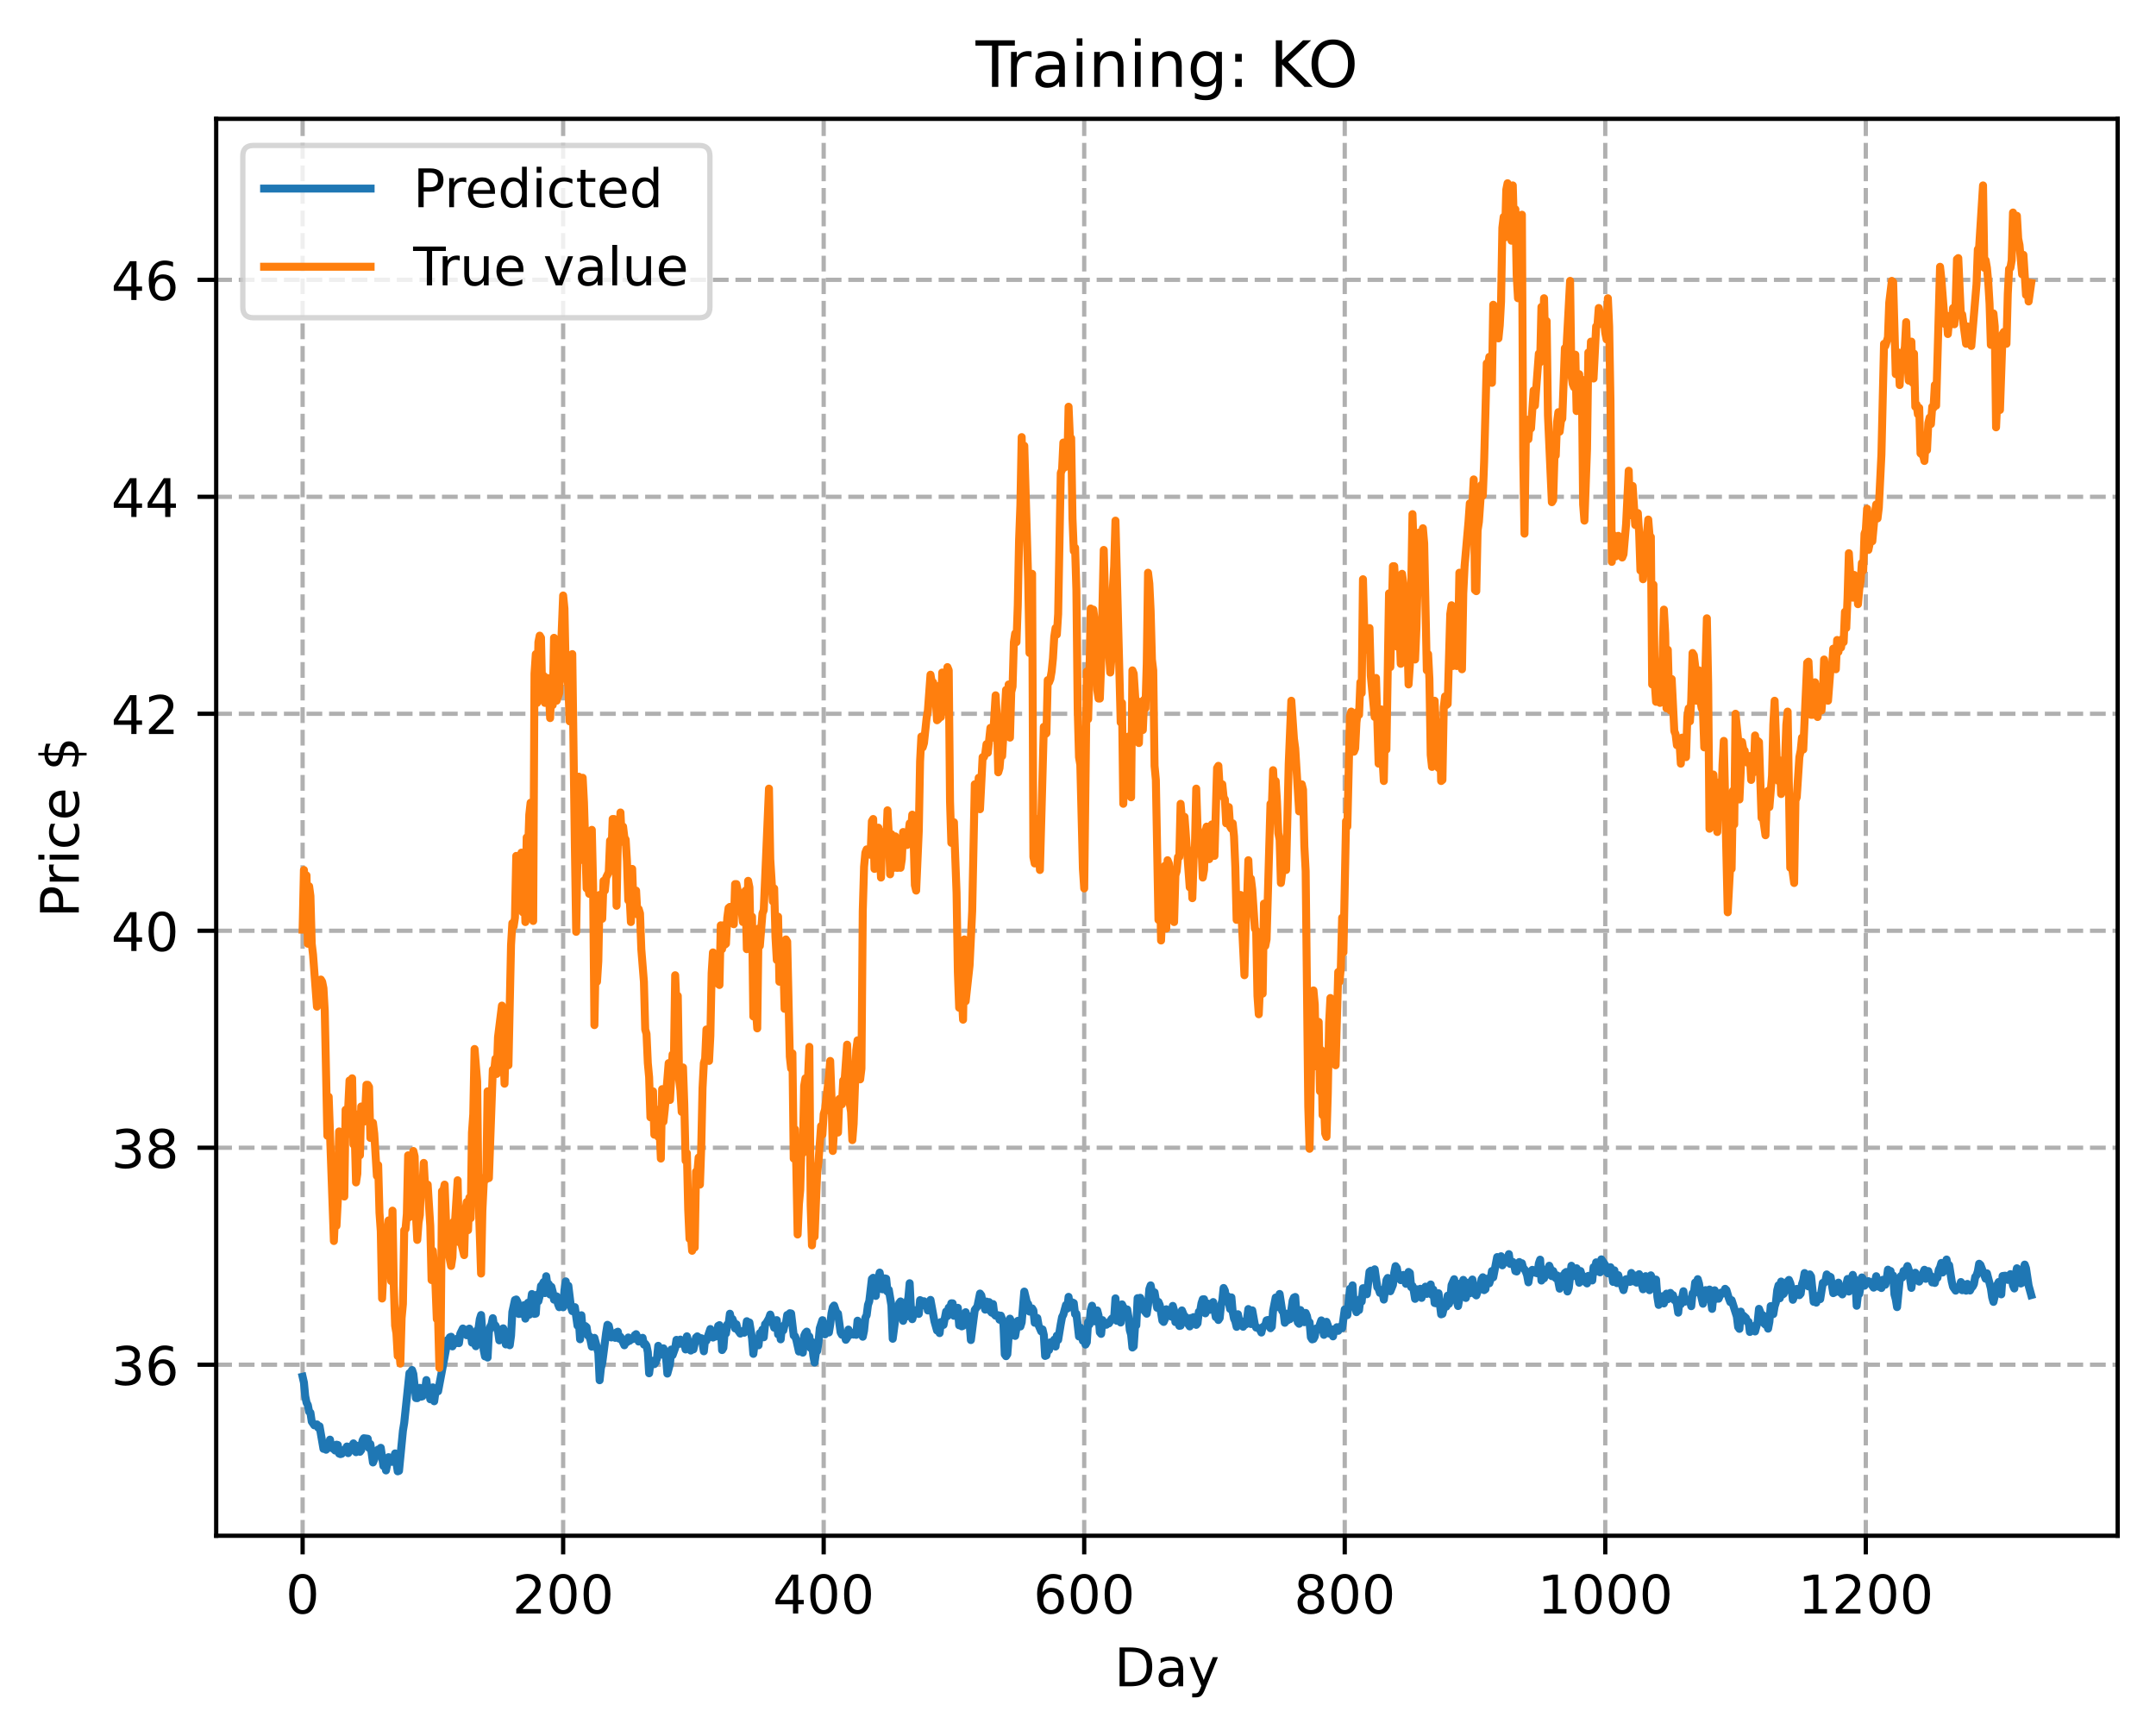 <?xml version="1.0" encoding="utf-8" standalone="no"?>
<!DOCTYPE svg PUBLIC "-//W3C//DTD SVG 1.1//EN"
  "http://www.w3.org/Graphics/SVG/1.1/DTD/svg11.dtd">
<!-- Created with matplotlib (https://matplotlib.org/) -->
<svg height="325.986pt" version="1.1" viewBox="0 0 404.923 325.986" width="404.923pt" xmlns="http://www.w3.org/2000/svg" xmlns:xlink="http://www.w3.org/1999/xlink">
 <defs>
  <style type="text/css">
*{stroke-linecap:butt;stroke-linejoin:round;}
  </style>
 </defs>
 <g id="figure_1">
  <g id="patch_1">
   <path d="M 0 325.986 
L 404.923 325.986 
L 404.923 0 
L 0 0 
z
" style="fill:#ffffff;"/>
  </g>
  <g id="axes_1">
   <g id="patch_2">
    <path d="M 40.603 288.43 
L 397.723 288.43 
L 397.723 22.318 
L 40.603 22.318 
z
" style="fill:#ffffff;"/>
   </g>
   <g id="matplotlib.axis_1">
    <g id="xtick_1">
     <g id="line2d_1">
      <path clip-path="url(#pe792db2ee5)" d="M 56.836 288.43 
L 56.836 22.318 
" style="fill:none;stroke:#b0b0b0;stroke-dasharray:2.96,1.28;stroke-dashoffset:0;stroke-width:0.8;"/>
     </g>
     <g id="line2d_2">
      <defs>
       <path d="M 0 0 
L 0 3.5 
" id="m086df41c7e" style="stroke:#000000;stroke-width:0.8;"/>
      </defs>
      <g>
       <use style="stroke:#000000;stroke-width:0.8;" x="56.836" xlink:href="#m086df41c7e" y="288.43"/>
      </g>
     </g>
     <g id="text_1">
      <!-- 0 -->
      <defs>
       <path d="M 31.781 66.406 
Q 24.172 66.406 20.328 58.906 
Q 16.5 51.422 16.5 36.375 
Q 16.5 21.391 20.328 13.891 
Q 24.172 6.391 31.781 6.391 
Q 39.453 6.391 43.281 13.891 
Q 47.125 21.391 47.125 36.375 
Q 47.125 51.422 43.281 58.906 
Q 39.453 66.406 31.781 66.406 
z
M 31.781 74.219 
Q 44.047 74.219 50.516 64.516 
Q 56.984 54.828 56.984 36.375 
Q 56.984 17.969 50.516 8.266 
Q 44.047 -1.422 31.781 -1.422 
Q 19.531 -1.422 13.062 8.266 
Q 6.594 17.969 6.594 36.375 
Q 6.594 54.828 13.062 64.516 
Q 19.531 74.219 31.781 74.219 
z
" id="DejaVuSans-48"/>
      </defs>
      <g transform="translate(53.655 303.029)scale(0.1 -0.1)">
       <use xlink:href="#DejaVuSans-48"/>
      </g>
     </g>
    </g>
    <g id="xtick_2">
     <g id="line2d_3">
      <path clip-path="url(#pe792db2ee5)" d="M 105.766 288.43 
L 105.766 22.318 
" style="fill:none;stroke:#b0b0b0;stroke-dasharray:2.96,1.28;stroke-dashoffset:0;stroke-width:0.8;"/>
     </g>
     <g id="line2d_4">
      <g>
       <use style="stroke:#000000;stroke-width:0.8;" x="105.766" xlink:href="#m086df41c7e" y="288.43"/>
      </g>
     </g>
     <g id="text_2">
      <!-- 200 -->
      <defs>
       <path d="M 19.188 8.297 
L 53.609 8.297 
L 53.609 0 
L 7.328 0 
L 7.328 8.297 
Q 12.938 14.109 22.625 23.891 
Q 32.328 33.688 34.812 36.531 
Q 39.547 41.844 41.422 45.531 
Q 43.312 49.219 43.312 52.781 
Q 43.312 58.594 39.234 62.25 
Q 35.156 65.922 28.609 65.922 
Q 23.969 65.922 18.812 64.312 
Q 13.672 62.703 7.812 59.422 
L 7.812 69.391 
Q 13.766 71.781 18.938 73 
Q 24.125 74.219 28.422 74.219 
Q 39.75 74.219 46.484 68.547 
Q 53.219 62.891 53.219 53.422 
Q 53.219 48.922 51.531 44.891 
Q 49.859 40.875 45.406 35.406 
Q 44.188 33.984 37.641 27.219 
Q 31.109 20.453 19.188 8.297 
z
" id="DejaVuSans-50"/>
      </defs>
      <g transform="translate(96.223 303.029)scale(0.1 -0.1)">
       <use xlink:href="#DejaVuSans-50"/>
       <use x="63.623" xlink:href="#DejaVuSans-48"/>
       <use x="127.246" xlink:href="#DejaVuSans-48"/>
      </g>
     </g>
    </g>
    <g id="xtick_3">
     <g id="line2d_5">
      <path clip-path="url(#pe792db2ee5)" d="M 154.697 288.43 
L 154.697 22.318 
" style="fill:none;stroke:#b0b0b0;stroke-dasharray:2.96,1.28;stroke-dashoffset:0;stroke-width:0.8;"/>
     </g>
     <g id="line2d_6">
      <g>
       <use style="stroke:#000000;stroke-width:0.8;" x="154.697" xlink:href="#m086df41c7e" y="288.43"/>
      </g>
     </g>
     <g id="text_3">
      <!-- 400 -->
      <defs>
       <path d="M 37.797 64.312 
L 12.891 25.391 
L 37.797 25.391 
z
M 35.203 72.906 
L 47.609 72.906 
L 47.609 25.391 
L 58.016 25.391 
L 58.016 17.188 
L 47.609 17.188 
L 47.609 0 
L 37.797 0 
L 37.797 17.188 
L 4.891 17.188 
L 4.891 26.703 
z
" id="DejaVuSans-52"/>
      </defs>
      <g transform="translate(145.153 303.029)scale(0.1 -0.1)">
       <use xlink:href="#DejaVuSans-52"/>
       <use x="63.623" xlink:href="#DejaVuSans-48"/>
       <use x="127.246" xlink:href="#DejaVuSans-48"/>
      </g>
     </g>
    </g>
    <g id="xtick_4">
     <g id="line2d_7">
      <path clip-path="url(#pe792db2ee5)" d="M 203.628 288.43 
L 203.628 22.318 
" style="fill:none;stroke:#b0b0b0;stroke-dasharray:2.96,1.28;stroke-dashoffset:0;stroke-width:0.8;"/>
     </g>
     <g id="line2d_8">
      <g>
       <use style="stroke:#000000;stroke-width:0.8;" x="203.628" xlink:href="#m086df41c7e" y="288.43"/>
      </g>
     </g>
     <g id="text_4">
      <!-- 600 -->
      <defs>
       <path d="M 33.016 40.375 
Q 26.375 40.375 22.484 35.828 
Q 18.609 31.297 18.609 23.391 
Q 18.609 15.531 22.484 10.953 
Q 26.375 6.391 33.016 6.391 
Q 39.656 6.391 43.531 10.953 
Q 47.406 15.531 47.406 23.391 
Q 47.406 31.297 43.531 35.828 
Q 39.656 40.375 33.016 40.375 
z
M 52.594 71.297 
L 52.594 62.312 
Q 48.875 64.062 45.094 64.984 
Q 41.312 65.922 37.594 65.922 
Q 27.828 65.922 22.672 59.328 
Q 17.531 52.734 16.797 39.406 
Q 19.672 43.656 24.016 45.922 
Q 28.375 48.188 33.594 48.188 
Q 44.578 48.188 50.953 41.516 
Q 57.328 34.859 57.328 23.391 
Q 57.328 12.156 50.688 5.359 
Q 44.047 -1.422 33.016 -1.422 
Q 20.359 -1.422 13.672 8.266 
Q 6.984 17.969 6.984 36.375 
Q 6.984 53.656 15.188 63.938 
Q 23.391 74.219 37.203 74.219 
Q 40.922 74.219 44.703 73.484 
Q 48.484 72.75 52.594 71.297 
z
" id="DejaVuSans-54"/>
      </defs>
      <g transform="translate(194.084 303.029)scale(0.1 -0.1)">
       <use xlink:href="#DejaVuSans-54"/>
       <use x="63.623" xlink:href="#DejaVuSans-48"/>
       <use x="127.246" xlink:href="#DejaVuSans-48"/>
      </g>
     </g>
    </g>
    <g id="xtick_5">
     <g id="line2d_9">
      <path clip-path="url(#pe792db2ee5)" d="M 252.558 288.43 
L 252.558 22.318 
" style="fill:none;stroke:#b0b0b0;stroke-dasharray:2.96,1.28;stroke-dashoffset:0;stroke-width:0.8;"/>
     </g>
     <g id="line2d_10">
      <g>
       <use style="stroke:#000000;stroke-width:0.8;" x="252.558" xlink:href="#m086df41c7e" y="288.43"/>
      </g>
     </g>
     <g id="text_5">
      <!-- 800 -->
      <defs>
       <path d="M 31.781 34.625 
Q 24.75 34.625 20.719 30.859 
Q 16.703 27.094 16.703 20.516 
Q 16.703 13.922 20.719 10.156 
Q 24.75 6.391 31.781 6.391 
Q 38.812 6.391 42.859 10.172 
Q 46.922 13.969 46.922 20.516 
Q 46.922 27.094 42.891 30.859 
Q 38.875 34.625 31.781 34.625 
z
M 21.922 38.812 
Q 15.578 40.375 12.031 44.719 
Q 8.5 49.078 8.5 55.328 
Q 8.5 64.062 14.719 69.141 
Q 20.953 74.219 31.781 74.219 
Q 42.672 74.219 48.875 69.141 
Q 55.078 64.062 55.078 55.328 
Q 55.078 49.078 51.531 44.719 
Q 48 40.375 41.703 38.812 
Q 48.828 37.156 52.797 32.312 
Q 56.781 27.484 56.781 20.516 
Q 56.781 9.906 50.312 4.234 
Q 43.844 -1.422 31.781 -1.422 
Q 19.734 -1.422 13.25 4.234 
Q 6.781 9.906 6.781 20.516 
Q 6.781 27.484 10.781 32.312 
Q 14.797 37.156 21.922 38.812 
z
M 18.312 54.391 
Q 18.312 48.734 21.844 45.562 
Q 25.391 42.391 31.781 42.391 
Q 38.141 42.391 41.719 45.562 
Q 45.312 48.734 45.312 54.391 
Q 45.312 60.062 41.719 63.234 
Q 38.141 66.406 31.781 66.406 
Q 25.391 66.406 21.844 63.234 
Q 18.312 60.062 18.312 54.391 
z
" id="DejaVuSans-56"/>
      </defs>
      <g transform="translate(243.015 303.029)scale(0.1 -0.1)">
       <use xlink:href="#DejaVuSans-56"/>
       <use x="63.623" xlink:href="#DejaVuSans-48"/>
       <use x="127.246" xlink:href="#DejaVuSans-48"/>
      </g>
     </g>
    </g>
    <g id="xtick_6">
     <g id="line2d_11">
      <path clip-path="url(#pe792db2ee5)" d="M 301.489 288.43 
L 301.489 22.318 
" style="fill:none;stroke:#b0b0b0;stroke-dasharray:2.96,1.28;stroke-dashoffset:0;stroke-width:0.8;"/>
     </g>
     <g id="line2d_12">
      <g>
       <use style="stroke:#000000;stroke-width:0.8;" x="301.489" xlink:href="#m086df41c7e" y="288.43"/>
      </g>
     </g>
     <g id="text_6">
      <!-- 1000 -->
      <defs>
       <path d="M 12.406 8.297 
L 28.516 8.297 
L 28.516 63.922 
L 10.984 60.406 
L 10.984 69.391 
L 28.422 72.906 
L 38.281 72.906 
L 38.281 8.297 
L 54.391 8.297 
L 54.391 0 
L 12.406 0 
z
" id="DejaVuSans-49"/>
      </defs>
      <g transform="translate(288.764 303.029)scale(0.1 -0.1)">
       <use xlink:href="#DejaVuSans-49"/>
       <use x="63.623" xlink:href="#DejaVuSans-48"/>
       <use x="127.246" xlink:href="#DejaVuSans-48"/>
       <use x="190.869" xlink:href="#DejaVuSans-48"/>
      </g>
     </g>
    </g>
    <g id="xtick_7">
     <g id="line2d_13">
      <path clip-path="url(#pe792db2ee5)" d="M 350.419 288.43 
L 350.419 22.318 
" style="fill:none;stroke:#b0b0b0;stroke-dasharray:2.96,1.28;stroke-dashoffset:0;stroke-width:0.8;"/>
     </g>
     <g id="line2d_14">
      <g>
       <use style="stroke:#000000;stroke-width:0.8;" x="350.419" xlink:href="#m086df41c7e" y="288.43"/>
      </g>
     </g>
     <g id="text_7">
      <!-- 1200 -->
      <g transform="translate(337.694 303.029)scale(0.1 -0.1)">
       <use xlink:href="#DejaVuSans-49"/>
       <use x="63.623" xlink:href="#DejaVuSans-50"/>
       <use x="127.246" xlink:href="#DejaVuSans-48"/>
       <use x="190.869" xlink:href="#DejaVuSans-48"/>
      </g>
     </g>
    </g>
    <g id="text_8">
     <!-- Day -->
     <defs>
      <path d="M 19.672 64.797 
L 19.672 8.109 
L 31.594 8.109 
Q 46.688 8.109 53.688 14.938 
Q 60.688 21.781 60.688 36.531 
Q 60.688 51.172 53.688 57.984 
Q 46.688 64.797 31.594 64.797 
z
M 9.812 72.906 
L 30.078 72.906 
Q 51.266 72.906 61.172 64.094 
Q 71.094 55.281 71.094 36.531 
Q 71.094 17.672 61.125 8.828 
Q 51.172 0 30.078 0 
L 9.812 0 
z
" id="DejaVuSans-68"/>
      <path d="M 34.281 27.484 
Q 23.391 27.484 19.188 25 
Q 14.984 22.516 14.984 16.5 
Q 14.984 11.719 18.141 8.906 
Q 21.297 6.109 26.703 6.109 
Q 34.188 6.109 38.703 11.406 
Q 43.219 16.703 43.219 25.484 
L 43.219 27.484 
z
M 52.203 31.203 
L 52.203 0 
L 43.219 0 
L 43.219 8.297 
Q 40.141 3.328 35.547 0.953 
Q 30.953 -1.422 24.312 -1.422 
Q 15.922 -1.422 10.953 3.297 
Q 6 8.016 6 15.922 
Q 6 25.141 12.172 29.828 
Q 18.359 34.516 30.609 34.516 
L 43.219 34.516 
L 43.219 35.406 
Q 43.219 41.609 39.141 45 
Q 35.062 48.391 27.688 48.391 
Q 23 48.391 18.547 47.266 
Q 14.109 46.141 10.016 43.891 
L 10.016 52.203 
Q 14.938 54.109 19.578 55.047 
Q 24.219 56 28.609 56 
Q 40.484 56 46.344 49.844 
Q 52.203 43.703 52.203 31.203 
z
" id="DejaVuSans-97"/>
      <path d="M 32.172 -5.078 
Q 28.375 -14.844 24.75 -17.812 
Q 21.141 -20.797 15.094 -20.797 
L 7.906 -20.797 
L 7.906 -13.281 
L 13.188 -13.281 
Q 16.891 -13.281 18.938 -11.516 
Q 21 -9.766 23.484 -3.219 
L 25.094 0.875 
L 2.984 54.688 
L 12.5 54.688 
L 29.594 11.922 
L 46.688 54.688 
L 56.203 54.688 
z
" id="DejaVuSans-121"/>
     </defs>
     <g transform="translate(209.29 316.707)scale(0.1 -0.1)">
      <use xlink:href="#DejaVuSans-68"/>
      <use x="77.002" xlink:href="#DejaVuSans-97"/>
      <use x="138.281" xlink:href="#DejaVuSans-121"/>
     </g>
    </g>
   </g>
   <g id="matplotlib.axis_2">
    <g id="ytick_1">
     <g id="line2d_15">
      <path clip-path="url(#pe792db2ee5)" d="M 40.603 256.309 
L 397.723 256.309 
" style="fill:none;stroke:#b0b0b0;stroke-dasharray:2.96,1.28;stroke-dashoffset:0;stroke-width:0.8;"/>
     </g>
     <g id="line2d_16">
      <defs>
       <path d="M 0 0 
L -3.5 0 
" id="m1ad21acdab" style="stroke:#000000;stroke-width:0.8;"/>
      </defs>
      <g>
       <use style="stroke:#000000;stroke-width:0.8;" x="40.603" xlink:href="#m1ad21acdab" y="256.309"/>
      </g>
     </g>
     <g id="text_9">
      <!-- 36 -->
      <defs>
       <path d="M 40.578 39.312 
Q 47.656 37.797 51.625 33 
Q 55.609 28.219 55.609 21.188 
Q 55.609 10.406 48.188 4.484 
Q 40.766 -1.422 27.094 -1.422 
Q 22.516 -1.422 17.656 -0.516 
Q 12.797 0.391 7.625 2.203 
L 7.625 11.719 
Q 11.719 9.328 16.594 8.109 
Q 21.484 6.891 26.812 6.891 
Q 36.078 6.891 40.938 10.547 
Q 45.797 14.203 45.797 21.188 
Q 45.797 27.641 41.281 31.266 
Q 36.766 34.906 28.719 34.906 
L 20.219 34.906 
L 20.219 43.016 
L 29.109 43.016 
Q 36.375 43.016 40.234 45.922 
Q 44.094 48.828 44.094 54.297 
Q 44.094 59.906 40.109 62.906 
Q 36.141 65.922 28.719 65.922 
Q 24.656 65.922 20.016 65.031 
Q 15.375 64.156 9.812 62.312 
L 9.812 71.094 
Q 15.438 72.656 20.344 73.438 
Q 25.25 74.219 29.594 74.219 
Q 40.828 74.219 47.359 69.109 
Q 53.906 64.016 53.906 55.328 
Q 53.906 49.266 50.438 45.094 
Q 46.969 40.922 40.578 39.312 
z
" id="DejaVuSans-51"/>
      </defs>
      <g transform="translate(20.878 260.109)scale(0.1 -0.1)">
       <use xlink:href="#DejaVuSans-51"/>
       <use x="63.623" xlink:href="#DejaVuSans-54"/>
      </g>
     </g>
    </g>
    <g id="ytick_2">
     <g id="line2d_17">
      <path clip-path="url(#pe792db2ee5)" d="M 40.603 215.557 
L 397.723 215.557 
" style="fill:none;stroke:#b0b0b0;stroke-dasharray:2.96,1.28;stroke-dashoffset:0;stroke-width:0.8;"/>
     </g>
     <g id="line2d_18">
      <g>
       <use style="stroke:#000000;stroke-width:0.8;" x="40.603" xlink:href="#m1ad21acdab" y="215.557"/>
      </g>
     </g>
     <g id="text_10">
      <!-- 38 -->
      <g transform="translate(20.878 219.356)scale(0.1 -0.1)">
       <use xlink:href="#DejaVuSans-51"/>
       <use x="63.623" xlink:href="#DejaVuSans-56"/>
      </g>
     </g>
    </g>
    <g id="ytick_3">
     <g id="line2d_19">
      <path clip-path="url(#pe792db2ee5)" d="M 40.603 174.805 
L 397.723 174.805 
" style="fill:none;stroke:#b0b0b0;stroke-dasharray:2.96,1.28;stroke-dashoffset:0;stroke-width:0.8;"/>
     </g>
     <g id="line2d_20">
      <g>
       <use style="stroke:#000000;stroke-width:0.8;" x="40.603" xlink:href="#m1ad21acdab" y="174.805"/>
      </g>
     </g>
     <g id="text_11">
      <!-- 40 -->
      <g transform="translate(20.878 178.604)scale(0.1 -0.1)">
       <use xlink:href="#DejaVuSans-52"/>
       <use x="63.623" xlink:href="#DejaVuSans-48"/>
      </g>
     </g>
    </g>
    <g id="ytick_4">
     <g id="line2d_21">
      <path clip-path="url(#pe792db2ee5)" d="M 40.603 134.053 
L 397.723 134.053 
" style="fill:none;stroke:#b0b0b0;stroke-dasharray:2.96,1.28;stroke-dashoffset:0;stroke-width:0.8;"/>
     </g>
     <g id="line2d_22">
      <g>
       <use style="stroke:#000000;stroke-width:0.8;" x="40.603" xlink:href="#m1ad21acdab" y="134.053"/>
      </g>
     </g>
     <g id="text_12">
      <!-- 42 -->
      <g transform="translate(20.878 137.852)scale(0.1 -0.1)">
       <use xlink:href="#DejaVuSans-52"/>
       <use x="63.623" xlink:href="#DejaVuSans-50"/>
      </g>
     </g>
    </g>
    <g id="ytick_5">
     <g id="line2d_23">
      <path clip-path="url(#pe792db2ee5)" d="M 40.603 93.301 
L 397.723 93.301 
" style="fill:none;stroke:#b0b0b0;stroke-dasharray:2.96,1.28;stroke-dashoffset:0;stroke-width:0.8;"/>
     </g>
     <g id="line2d_24">
      <g>
       <use style="stroke:#000000;stroke-width:0.8;" x="40.603" xlink:href="#m1ad21acdab" y="93.301"/>
      </g>
     </g>
     <g id="text_13">
      <!-- 44 -->
      <g transform="translate(20.878 97.1)scale(0.1 -0.1)">
       <use xlink:href="#DejaVuSans-52"/>
       <use x="63.623" xlink:href="#DejaVuSans-52"/>
      </g>
     </g>
    </g>
    <g id="ytick_6">
     <g id="line2d_25">
      <path clip-path="url(#pe792db2ee5)" d="M 40.603 52.549 
L 397.723 52.549 
" style="fill:none;stroke:#b0b0b0;stroke-dasharray:2.96,1.28;stroke-dashoffset:0;stroke-width:0.8;"/>
     </g>
     <g id="line2d_26">
      <g>
       <use style="stroke:#000000;stroke-width:0.8;" x="40.603" xlink:href="#m1ad21acdab" y="52.549"/>
      </g>
     </g>
     <g id="text_14">
      <!-- 46 -->
      <g transform="translate(20.878 56.348)scale(0.1 -0.1)">
       <use xlink:href="#DejaVuSans-52"/>
       <use x="63.623" xlink:href="#DejaVuSans-54"/>
      </g>
     </g>
    </g>
    <g id="text_15">
     <!-- Price $ -->
     <defs>
      <path d="M 19.672 64.797 
L 19.672 37.406 
L 32.078 37.406 
Q 38.969 37.406 42.719 40.969 
Q 46.484 44.531 46.484 51.125 
Q 46.484 57.672 42.719 61.234 
Q 38.969 64.797 32.078 64.797 
z
M 9.812 72.906 
L 32.078 72.906 
Q 44.344 72.906 50.609 67.359 
Q 56.891 61.812 56.891 51.125 
Q 56.891 40.328 50.609 34.812 
Q 44.344 29.297 32.078 29.297 
L 19.672 29.297 
L 19.672 0 
L 9.812 0 
z
" id="DejaVuSans-80"/>
      <path d="M 41.109 46.297 
Q 39.594 47.172 37.812 47.578 
Q 36.031 48 33.891 48 
Q 26.266 48 22.188 43.047 
Q 18.109 38.094 18.109 28.812 
L 18.109 0 
L 9.078 0 
L 9.078 54.688 
L 18.109 54.688 
L 18.109 46.188 
Q 20.953 51.172 25.484 53.578 
Q 30.031 56 36.531 56 
Q 37.453 56 38.578 55.875 
Q 39.703 55.766 41.062 55.516 
z
" id="DejaVuSans-114"/>
      <path d="M 9.422 54.688 
L 18.406 54.688 
L 18.406 0 
L 9.422 0 
z
M 9.422 75.984 
L 18.406 75.984 
L 18.406 64.594 
L 9.422 64.594 
z
" id="DejaVuSans-105"/>
      <path d="M 48.781 52.594 
L 48.781 44.188 
Q 44.969 46.297 41.141 47.344 
Q 37.312 48.391 33.406 48.391 
Q 24.656 48.391 19.812 42.844 
Q 14.984 37.312 14.984 27.297 
Q 14.984 17.281 19.812 11.734 
Q 24.656 6.203 33.406 6.203 
Q 37.312 6.203 41.141 7.25 
Q 44.969 8.297 48.781 10.406 
L 48.781 2.094 
Q 45.016 0.344 40.984 -0.531 
Q 36.969 -1.422 32.422 -1.422 
Q 20.062 -1.422 12.781 6.344 
Q 5.516 14.109 5.516 27.297 
Q 5.516 40.672 12.859 48.328 
Q 20.219 56 33.016 56 
Q 37.156 56 41.109 55.141 
Q 45.062 54.297 48.781 52.594 
z
" id="DejaVuSans-99"/>
      <path d="M 56.203 29.594 
L 56.203 25.203 
L 14.891 25.203 
Q 15.484 15.922 20.484 11.062 
Q 25.484 6.203 34.422 6.203 
Q 39.594 6.203 44.453 7.469 
Q 49.312 8.734 54.109 11.281 
L 54.109 2.781 
Q 49.266 0.734 44.188 -0.344 
Q 39.109 -1.422 33.891 -1.422 
Q 20.797 -1.422 13.156 6.188 
Q 5.516 13.812 5.516 26.812 
Q 5.516 40.234 12.766 48.109 
Q 20.016 56 32.328 56 
Q 43.359 56 49.781 48.891 
Q 56.203 41.797 56.203 29.594 
z
M 47.219 32.234 
Q 47.125 39.594 43.094 43.984 
Q 39.062 48.391 32.422 48.391 
Q 24.906 48.391 20.391 44.141 
Q 15.875 39.891 15.188 32.172 
z
" id="DejaVuSans-101"/>
      <path id="DejaVuSans-32"/>
      <path d="M 33.797 -14.703 
L 28.906 -14.703 
L 28.859 0 
Q 23.734 0.094 18.609 1.188 
Q 13.484 2.297 8.297 4.5 
L 8.297 13.281 
Q 13.281 10.156 18.375 8.562 
Q 23.484 6.984 28.906 6.938 
L 28.906 29.203 
Q 18.109 30.953 13.203 35.156 
Q 8.297 39.359 8.297 46.688 
Q 8.297 54.641 13.625 59.219 
Q 18.953 63.812 28.906 64.5 
L 28.906 75.984 
L 33.797 75.984 
L 33.797 64.656 
Q 38.328 64.453 42.578 63.688 
Q 46.828 62.938 50.875 61.625 
L 50.875 53.078 
Q 46.828 55.125 42.547 56.25 
Q 38.281 57.375 33.797 57.562 
L 33.797 36.719 
Q 44.875 35.016 50.094 30.609 
Q 55.328 26.219 55.328 18.609 
Q 55.328 10.359 49.781 5.594 
Q 44.234 0.828 33.797 0.094 
z
M 28.906 37.594 
L 28.906 57.625 
Q 23.25 56.984 20.266 54.391 
Q 17.281 51.812 17.281 47.516 
Q 17.281 43.312 20.031 40.969 
Q 22.797 38.625 28.906 37.594 
z
M 33.797 28.219 
L 33.797 7.078 
Q 39.984 7.906 43.141 10.594 
Q 46.297 13.281 46.297 17.672 
Q 46.297 21.969 43.281 24.5 
Q 40.281 27.047 33.797 28.219 
z
" id="DejaVuSans-36"/>
     </defs>
     <g transform="translate(14.798 172.342)rotate(-90)scale(0.1 -0.1)">
      <use xlink:href="#DejaVuSans-80"/>
      <use x="58.553" xlink:href="#DejaVuSans-114"/>
      <use x="99.666" xlink:href="#DejaVuSans-105"/>
      <use x="127.449" xlink:href="#DejaVuSans-99"/>
      <use x="182.43" xlink:href="#DejaVuSans-101"/>
      <use x="243.953" xlink:href="#DejaVuSans-32"/>
      <use x="275.74" xlink:href="#DejaVuSans-36"/>
     </g>
    </g>
   </g>
   <g id="line2d_27">
    <path clip-path="url(#pe792db2ee5)" d="M 56.836 258.573 
L 57.081 259.659 
L 57.325 262.212 
L 57.57 263.423 
L 57.814 263.885 
L 58.059 265.136 
L 58.304 265.331 
L 58.548 266.982 
L 59.038 267.697 
L 59.527 267.522 
L 59.772 268.152 
L 60.016 267.87 
L 60.75 272.11 
L 60.995 271.422 
L 61.24 272.282 
L 61.484 271.947 
L 61.729 271.891 
L 61.974 270.383 
L 62.218 271.943 
L 62.463 271.937 
L 62.952 272.432 
L 63.197 271.329 
L 63.441 271.385 
L 63.686 273.001 
L 63.931 273.101 
L 64.175 273.043 
L 64.665 272.273 
L 64.909 272.171 
L 65.154 271.672 
L 65.399 272.918 
L 65.643 272.547 
L 65.888 271.635 
L 66.133 271.585 
L 66.377 271.084 
L 66.622 271.549 
L 66.867 272.74 
L 67.356 271.51 
L 67.601 272.667 
L 67.845 272.332 
L 68.09 270.539 
L 68.335 270.12 
L 69.069 270.213 
L 69.313 271.964 
L 69.558 271.215 
L 70.047 274.673 
L 70.292 274.097 
L 70.536 273.175 
L 71.026 272.236 
L 71.27 272.372 
L 71.515 271.917 
L 72.004 275.33 
L 72.249 274.907 
L 72.494 276.168 
L 72.983 273.673 
L 73.228 274.543 
L 73.717 274.546 
L 74.206 272.969 
L 74.696 276.334 
L 74.94 276.243 
L 75.674 268.715 
L 75.919 267.212 
L 76.897 257.89 
L 77.142 257.838 
L 77.387 257.307 
L 77.631 258.052 
L 78.121 262.577 
L 78.365 262.595 
L 78.61 262.089 
L 78.855 260.655 
L 79.099 262.319 
L 79.344 262.238 
L 79.589 260.896 
L 79.833 261.052 
L 80.078 259.194 
L 80.323 261.225 
L 80.567 261.144 
L 80.812 262.806 
L 81.056 261.215 
L 81.301 260.567 
L 81.546 263.176 
L 81.79 261.405 
L 82.28 261.307 
L 83.748 253.508 
L 83.992 251.708 
L 84.237 252.014 
L 84.482 251.156 
L 84.726 251.06 
L 84.971 252.869 
L 85.216 252.345 
L 85.46 251.556 
L 85.705 252.263 
L 85.95 251.374 
L 86.194 252.267 
L 86.439 250.511 
L 86.928 249.511 
L 87.173 250.295 
L 87.417 249.735 
L 87.662 250.779 
L 88.151 249.532 
L 88.396 250.344 
L 88.641 252.167 
L 88.885 252.144 
L 89.13 252.337 
L 89.375 252.842 
L 89.619 249.824 
L 89.864 249.532 
L 90.109 247.756 
L 90.353 246.974 
L 90.843 253.548 
L 91.087 254.751 
L 91.332 253.296 
L 91.577 254.968 
L 91.821 250.181 
L 92.066 249.192 
L 92.311 248.732 
L 92.555 247.57 
L 92.8 249.125 
L 93.044 248.933 
L 93.534 249.999 
L 93.778 251.742 
L 94.023 251.582 
L 94.268 249.774 
L 94.512 249.479 
L 94.757 250.191 
L 95.002 252.501 
L 95.491 252.269 
L 95.736 252.656 
L 95.98 250.848 
L 96.225 246.396 
L 96.714 244.154 
L 96.959 244.06 
L 97.204 244.534 
L 97.448 246.783 
L 97.693 246.248 
L 97.938 246.763 
L 98.182 246.224 
L 98.427 245.125 
L 98.672 247.658 
L 98.916 246.721 
L 99.161 244.672 
L 99.405 246.93 
L 99.895 243.033 
L 100.139 244.53 
L 100.384 246.769 
L 100.629 246.715 
L 100.873 243.146 
L 101.118 244.392 
L 101.363 243.403 
L 101.607 241.507 
L 101.852 241.293 
L 102.097 240.787 
L 102.341 242.86 
L 102.586 239.694 
L 102.831 241.42 
L 103.075 241.17 
L 103.32 243.135 
L 103.565 241.683 
L 103.809 242.649 
L 104.054 244.1 
L 104.299 243.931 
L 104.543 243.471 
L 104.788 244.883 
L 105.032 245.509 
L 105.277 244.103 
L 105.766 245.527 
L 106.011 242.274 
L 106.256 240.656 
L 106.5 243.721 
L 106.745 241.481 
L 107.234 245.5 
L 107.479 246.246 
L 107.968 245.5 
L 108.458 248.974 
L 108.702 247.905 
L 108.947 251.532 
L 109.192 247.019 
L 109.436 249.913 
L 109.681 250.093 
L 109.926 249.048 
L 110.17 249.26 
L 110.415 250.84 
L 110.66 250.905 
L 110.904 251.706 
L 111.149 252.923 
L 111.393 251.768 
L 111.638 251.265 
L 112.372 254.076 
L 112.617 259.227 
L 112.861 256.941 
L 113.106 256.011 
L 113.84 250.318 
L 114.085 248.816 
L 114.329 248.99 
L 114.819 251.192 
L 115.063 250.448 
L 115.553 251.268 
L 115.797 250.231 
L 116.042 250.111 
L 116.287 251.416 
L 116.531 251.066 
L 117.265 252.662 
L 117.51 252.033 
L 117.754 252.084 
L 117.999 251.199 
L 118.244 251.823 
L 118.488 251.597 
L 118.978 251.446 
L 119.222 250.765 
L 119.467 250.573 
L 119.712 251.076 
L 119.956 251.961 
L 120.201 251.665 
L 120.446 251.895 
L 120.69 251.26 
L 120.935 252.529 
L 121.18 252.381 
L 121.424 252.737 
L 121.669 253.965 
L 121.914 257.923 
L 122.158 256.088 
L 122.403 255.643 
L 122.648 255.566 
L 122.892 256.208 
L 123.137 255.876 
L 123.381 255.173 
L 123.626 252.761 
L 123.871 253.853 
L 124.115 253.908 
L 124.36 254.426 
L 124.605 253.234 
L 125.094 255.003 
L 125.339 257.982 
L 125.828 256.181 
L 126.073 253.462 
L 126.317 254.524 
L 126.807 253.174 
L 127.051 251.641 
L 127.296 252.486 
L 127.541 252.367 
L 127.785 251.593 
L 128.03 252.386 
L 128.275 252.205 
L 128.519 252.361 
L 128.764 253.447 
L 129.008 250.974 
L 129.742 253.656 
L 129.987 252.543 
L 130.232 253.43 
L 130.721 251.208 
L 130.966 250.985 
L 131.21 251.182 
L 131.455 251.678 
L 131.7 251.327 
L 131.944 252.23 
L 132.189 253.793 
L 132.434 251.457 
L 132.678 251.793 
L 133.412 249.607 
L 133.902 251.213 
L 134.146 250.945 
L 134.391 251.028 
L 134.636 250.844 
L 134.88 249.019 
L 135.125 248.879 
L 135.369 249.296 
L 135.614 253.56 
L 135.859 253.149 
L 136.103 250.168 
L 136.348 250.447 
L 136.593 248.751 
L 136.837 248.697 
L 137.082 246.732 
L 137.327 247.891 
L 137.571 247.734 
L 137.816 248.366 
L 138.061 249.5 
L 138.305 248.716 
L 138.55 249.769 
L 139.039 250.47 
L 139.529 249.983 
L 139.773 250.305 
L 140.018 249.929 
L 140.263 248.139 
L 140.507 248.674 
L 140.752 248.375 
L 141.241 251.343 
L 141.486 254.276 
L 141.73 252.37 
L 141.975 252.035 
L 142.22 252.05 
L 142.464 252.669 
L 142.709 250.378 
L 142.954 250.444 
L 143.198 249.704 
L 143.443 251.16 
L 143.688 248.707 
L 143.932 248.469 
L 144.422 247.607 
L 144.666 246.892 
L 145.4 249.362 
L 145.645 249.065 
L 145.89 247.937 
L 146.134 250.619 
L 146.379 249.283 
L 146.624 251.547 
L 146.868 249.172 
L 147.113 249.872 
L 147.357 248.829 
L 147.602 248.516 
L 147.847 246.965 
L 148.091 247.478 
L 148.336 246.639 
L 148.581 246.687 
L 149.07 250.833 
L 149.315 250.962 
L 149.559 251.631 
L 150.049 253.839 
L 150.538 253.211 
L 150.783 254.048 
L 151.027 250.89 
L 151.272 250.335 
L 151.517 250.095 
L 151.761 251.117 
L 152.006 251.025 
L 152.251 253.191 
L 152.495 252.02 
L 152.74 254.556 
L 152.984 255.905 
L 153.229 254.075 
L 153.474 253.744 
L 153.718 252.149 
L 153.963 249.465 
L 154.452 247.951 
L 154.697 248.773 
L 154.942 250.615 
L 155.186 249.069 
L 155.676 250.262 
L 155.92 248.806 
L 156.165 246.659 
L 156.41 245.512 
L 156.654 245.199 
L 157.144 246.663 
L 157.388 246.711 
L 157.878 250.249 
L 158.122 250.689 
L 158.367 250.548 
L 158.612 250.592 
L 158.856 251.633 
L 159.101 251.261 
L 159.345 249.709 
L 159.59 250.742 
L 160.079 250.309 
L 160.324 250.658 
L 160.569 250.335 
L 160.813 250.702 
L 161.058 248.041 
L 161.547 249.784 
L 161.792 250.039 
L 162.037 251.058 
L 162.281 249.912 
L 162.526 247.481 
L 162.771 247.018 
L 163.015 245.09 
L 163.26 244.387 
L 163.749 240.205 
L 163.994 239.987 
L 164.239 240.948 
L 164.483 243.39 
L 164.728 240.568 
L 164.972 240.041 
L 165.217 239.008 
L 165.706 242.142 
L 165.951 242.151 
L 166.196 240.096 
L 166.44 240.158 
L 166.685 242.603 
L 166.93 242.243 
L 167.419 245.185 
L 167.664 251.439 
L 168.398 245.839 
L 168.642 245.841 
L 168.887 244.744 
L 169.132 244.427 
L 169.376 244.836 
L 169.621 248.074 
L 169.866 246.584 
L 170.11 247.327 
L 170.355 244.646 
L 170.6 243.75 
L 170.844 241.003 
L 171.089 245.871 
L 171.333 247.759 
L 171.823 246.078 
L 172.067 246.203 
L 172.312 246.6 
L 172.557 246.775 
L 172.801 244.182 
L 173.046 244.309 
L 173.291 244.603 
L 173.535 244.392 
L 173.78 245.243 
L 174.025 244.675 
L 174.269 246.128 
L 174.759 244.137 
L 175.493 248.144 
L 175.982 249.888 
L 176.227 249.927 
L 176.471 250.376 
L 176.716 248.295 
L 177.205 248.838 
L 177.694 246.317 
L 177.939 247.18 
L 178.184 245.59 
L 178.428 245.709 
L 178.673 244.774 
L 178.918 244.783 
L 179.162 247.124 
L 179.407 246.281 
L 179.652 246.267 
L 179.896 245.623 
L 180.141 248.913 
L 180.386 247.5 
L 180.63 249.11 
L 180.875 249.001 
L 181.12 248.111 
L 181.364 246.447 
L 181.609 248.065 
L 181.854 247.142 
L 182.098 248.489 
L 182.343 251.68 
L 182.832 247.854 
L 183.077 246.019 
L 183.566 245.36 
L 184.055 242.944 
L 184.3 243.273 
L 184.545 244.515 
L 184.789 245.029 
L 185.034 245.97 
L 185.279 244.452 
L 185.523 244.575 
L 185.768 244.551 
L 186.013 246.239 
L 186.257 246.544 
L 186.502 244.918 
L 186.747 246.847 
L 186.991 247.111 
L 187.236 247.152 
L 187.481 247.009 
L 187.725 247.86 
L 187.97 247.095 
L 188.215 247.753 
L 188.459 248.74 
L 188.704 254.371 
L 188.948 254.714 
L 189.193 254.336 
L 189.682 247.658 
L 190.172 248.88 
L 190.416 250.793 
L 190.661 250.904 
L 191.15 248.073 
L 191.395 248.376 
L 191.64 249.137 
L 191.884 248.35 
L 192.374 242.575 
L 192.863 244.596 
L 193.108 244.92 
L 193.352 246.332 
L 193.597 246.324 
L 193.842 245.726 
L 194.086 246.133 
L 194.331 248.44 
L 194.82 247.542 
L 195.065 248.931 
L 195.554 250.057 
L 195.799 249.678 
L 196.043 250.74 
L 196.288 254.667 
L 196.533 254.565 
L 196.777 253.297 
L 197.022 253.564 
L 197.267 252.108 
L 197.756 252.596 
L 198.001 251.594 
L 198.245 252.898 
L 198.49 250.854 
L 198.735 251.655 
L 199.224 248.672 
L 199.469 247.366 
L 199.713 246.893 
L 200.203 245.093 
L 200.447 245.768 
L 200.692 243.565 
L 200.936 245.516 
L 201.181 244.732 
L 201.426 244.614 
L 201.67 244.74 
L 201.915 246.817 
L 202.16 246.737 
L 202.649 251.016 
L 202.894 249.348 
L 203.383 251.823 
L 203.628 251.341 
L 203.872 252.533 
L 204.117 252.084 
L 204.362 248.293 
L 204.606 248.775 
L 204.851 246.06 
L 205.096 245.228 
L 205.585 248.168 
L 205.83 246.169 
L 206.074 246.12 
L 206.319 247.047 
L 206.563 250.226 
L 206.808 250.522 
L 207.053 247.934 
L 207.297 248.755 
L 207.542 248.55 
L 207.787 248.812 
L 208.031 248.422 
L 208.276 248.549 
L 208.765 247.703 
L 209.01 247.506 
L 209.255 247.494 
L 209.499 243.847 
L 209.744 248.062 
L 209.989 246.095 
L 210.233 246.779 
L 210.478 248.388 
L 210.723 244.976 
L 210.967 245.504 
L 211.212 245.743 
L 211.457 247.202 
L 211.701 245.929 
L 211.946 247.376 
L 212.191 249.814 
L 212.435 250.658 
L 212.68 253.084 
L 212.924 252.87 
L 213.169 249.134 
L 213.414 248.925 
L 213.658 243.807 
L 213.903 244.447 
L 214.148 243.74 
L 214.637 245.143 
L 214.882 246.123 
L 215.371 246.735 
L 215.616 245.092 
L 215.86 242.105 
L 216.105 241.407 
L 216.35 242.668 
L 216.594 243.277 
L 216.839 242.723 
L 217.328 245.625 
L 217.573 244.517 
L 217.818 245.102 
L 218.307 248.038 
L 218.551 248.278 
L 218.796 247.723 
L 219.041 245.897 
L 219.285 246.069 
L 219.53 246.929 
L 219.775 246.519 
L 220.019 247.295 
L 220.264 245.264 
L 220.509 246.126 
L 220.753 248.309 
L 220.998 247.398 
L 221.487 249.012 
L 221.732 248.977 
L 221.977 246.113 
L 222.466 247.322 
L 222.711 247.356 
L 222.955 248.391 
L 223.445 249.119 
L 223.689 247.536 
L 223.934 247.826 
L 224.179 247.364 
L 224.668 248.83 
L 224.912 248.53 
L 225.157 246.365 
L 225.402 246.262 
L 225.646 244.789 
L 225.891 244.033 
L 226.136 244.012 
L 226.38 246.662 
L 226.625 245.363 
L 226.87 244.831 
L 227.114 246.026 
L 227.604 245.533 
L 227.848 244.543 
L 228.338 247.372 
L 228.582 247.351 
L 228.827 247.915 
L 229.072 247.547 
L 229.316 245.158 
L 229.561 244.277 
L 229.806 241.901 
L 230.05 242.406 
L 230.295 244.12 
L 230.539 243.438 
L 231.029 245.844 
L 231.273 243.665 
L 231.518 246.417 
L 231.763 247.647 
L 232.007 248.167 
L 232.252 249.201 
L 232.497 246.827 
L 232.741 248.057 
L 232.986 248.655 
L 233.475 249.184 
L 233.72 248.149 
L 233.965 248.757 
L 234.209 247.745 
L 234.454 245.854 
L 234.943 248.671 
L 235.188 246.101 
L 235.677 248.787 
L 235.922 249.34 
L 236.167 249.351 
L 236.411 249.494 
L 236.656 249.781 
L 236.9 250.268 
L 237.145 249.253 
L 237.634 248.888 
L 237.879 247.98 
L 238.124 247.906 
L 238.368 248.217 
L 238.613 249.459 
L 238.858 249.179 
L 239.102 246.149 
L 239.592 243.686 
L 239.836 244.921 
L 240.081 245.512 
L 240.326 243.022 
L 240.815 246.218 
L 241.06 246.522 
L 241.304 248.44 
L 241.549 246.861 
L 241.794 248.003 
L 242.038 246.661 
L 242.283 247.754 
L 242.772 244.284 
L 243.017 243.702 
L 243.261 243.588 
L 243.506 247.088 
L 243.751 248.363 
L 243.995 248.625 
L 244.24 246.046 
L 244.485 246.673 
L 244.729 246.569 
L 244.974 248.328 
L 245.219 246.582 
L 245.463 247.162 
L 245.708 248.365 
L 245.953 248.347 
L 246.197 251.161 
L 246.442 251.554 
L 246.687 251.478 
L 246.931 251.016 
L 247.176 249.519 
L 247.421 249.782 
L 247.665 249.397 
L 248.155 247.987 
L 248.644 250.704 
L 248.888 248.989 
L 249.133 248.252 
L 249.378 248.895 
L 249.622 250.456 
L 249.867 250.418 
L 250.112 249.666 
L 250.356 250.992 
L 250.601 249.663 
L 250.846 249.93 
L 251.09 249.265 
L 251.335 249.95 
L 251.824 249.095 
L 252.069 249.459 
L 252.558 245.92 
L 252.803 247.06 
L 253.048 247 
L 253.537 242.047 
L 253.782 243.336 
L 254.026 241.4 
L 254.271 245.411 
L 254.515 245.542 
L 254.76 246.445 
L 255.005 246.027 
L 255.249 246.056 
L 255.494 243.961 
L 255.739 244.458 
L 255.983 241.942 
L 256.228 241.938 
L 256.717 243.075 
L 257.207 238.845 
L 257.451 238.65 
L 257.696 239.777 
L 257.941 239.897 
L 258.185 238.39 
L 258.675 241.757 
L 258.919 242.059 
L 259.164 242.819 
L 259.409 242.42 
L 259.653 242.795 
L 259.898 244.08 
L 260.387 240.435 
L 260.632 240.019 
L 261.121 242.516 
L 261.61 241.31 
L 261.855 239.013 
L 262.1 237.796 
L 262.344 238.131 
L 262.589 239.552 
L 262.834 239.874 
L 263.078 240.429 
L 263.323 239.68 
L 263.568 239.446 
L 263.812 239.995 
L 264.057 241.123 
L 264.546 238.887 
L 264.791 239.082 
L 265.036 241.735 
L 265.28 241.509 
L 265.525 242.445 
L 265.77 243.944 
L 266.014 242.132 
L 266.259 242.862 
L 266.503 242.71 
L 266.748 242.05 
L 266.993 243.765 
L 267.237 242.384 
L 267.482 242.24 
L 267.727 241.648 
L 267.971 243.016 
L 268.461 241.559 
L 268.705 241.24 
L 268.95 243.21 
L 269.195 242.202 
L 269.439 244.724 
L 269.684 244.778 
L 270.173 242.888 
L 270.663 246.849 
L 270.907 246.767 
L 271.397 244.701 
L 271.641 245.406 
L 271.886 243.344 
L 272.131 244.883 
L 272.375 244.172 
L 272.62 241.357 
L 273.109 240.252 
L 273.598 244.313 
L 273.843 245.291 
L 274.088 243.924 
L 274.332 241.011 
L 274.577 241.387 
L 274.822 240.377 
L 275.311 243.772 
L 275.8 240.881 
L 276.045 242.896 
L 276.29 242.462 
L 276.534 240.309 
L 277.024 243.065 
L 277.268 243.296 
L 277.758 241.883 
L 278.002 241.745 
L 278.247 240.256 
L 278.491 239.885 
L 278.736 242.306 
L 278.981 242.127 
L 279.225 240.173 
L 279.47 240.151 
L 279.715 241.02 
L 279.959 240.212 
L 280.204 238.71 
L 280.449 239.901 
L 281.183 236.093 
L 281.427 236.904 
L 281.672 236.772 
L 281.917 235.937 
L 282.161 237.646 
L 282.406 236.444 
L 282.651 237.134 
L 282.895 236.239 
L 283.14 236.666 
L 283.385 235.541 
L 283.629 237.385 
L 284.118 237.007 
L 284.363 237.461 
L 284.608 238.727 
L 284.852 238.806 
L 285.342 237.026 
L 285.586 237.957 
L 285.831 237.249 
L 286.076 238.174 
L 286.32 238.386 
L 286.565 238.823 
L 286.81 239.5 
L 287.054 240.84 
L 287.299 239.332 
L 287.544 238.758 
L 287.788 238.492 
L 288.033 238.563 
L 288.278 239.024 
L 288.767 239.15 
L 289.012 237.287 
L 289.256 236.58 
L 289.501 240.507 
L 289.746 239.955 
L 289.99 240.089 
L 290.235 238.442 
L 290.479 239.461 
L 290.724 238.794 
L 290.969 237.72 
L 291.213 238.359 
L 291.458 239.684 
L 291.703 238.706 
L 292.192 240.056 
L 292.437 239.533 
L 292.926 242.03 
L 293.171 240.303 
L 293.415 239.63 
L 293.66 239.874 
L 293.905 239.078 
L 294.149 238.893 
L 294.394 242.559 
L 294.639 241.883 
L 295.128 237.725 
L 295.373 239.703 
L 296.106 238.197 
L 296.596 240.917 
L 296.84 238.715 
L 297.085 239.585 
L 297.33 239.942 
L 297.574 239.762 
L 297.819 240.838 
L 298.064 241.046 
L 298.308 239.628 
L 298.553 240.038 
L 298.798 240.115 
L 299.042 240.489 
L 299.287 237.985 
L 299.532 238.897 
L 299.776 237.084 
L 300.266 238.722 
L 300.51 238.959 
L 300.755 236.522 
L 301.489 237.597 
L 301.734 238.835 
L 301.978 239.153 
L 302.467 237.996 
L 302.712 239.086 
L 302.957 240.761 
L 303.201 238.585 
L 303.446 240.56 
L 303.691 240.988 
L 303.935 239.489 
L 304.18 240.509 
L 304.425 240.781 
L 304.914 242.303 
L 305.403 240.249 
L 305.648 240.777 
L 305.893 240.315 
L 306.137 240.756 
L 306.382 239.076 
L 306.871 240.669 
L 307.116 239.557 
L 307.361 240.898 
L 307.605 240.564 
L 307.85 239.303 
L 308.584 242.145 
L 308.828 241.319 
L 309.073 239.679 
L 309.318 241.26 
L 309.807 242.319 
L 310.052 239.525 
L 310.541 240.638 
L 310.786 240.847 
L 311.03 240.326 
L 311.275 243.583 
L 311.52 245.08 
L 311.764 244.588 
L 312.009 244.738 
L 312.254 243.439 
L 312.498 244.806 
L 312.988 242.964 
L 313.232 244.018 
L 313.722 242.825 
L 313.966 243.478 
L 314.211 243.235 
L 314.455 244.176 
L 314.7 244.083 
L 314.945 244.908 
L 315.189 246.535 
L 315.434 244.092 
L 315.679 244.96 
L 316.168 242.51 
L 316.413 244.485 
L 316.657 243.989 
L 316.902 244.353 
L 317.147 244.268 
L 317.391 244.339 
L 317.636 245.322 
L 317.881 242.914 
L 318.125 242.936 
L 318.37 240.88 
L 318.615 241.562 
L 318.859 240.242 
L 319.104 241.098 
L 319.349 242.806 
L 319.838 244.861 
L 320.082 242.908 
L 320.327 242.303 
L 320.572 243.743 
L 320.816 243.988 
L 321.061 242.193 
L 321.55 245.829 
L 321.795 243.295 
L 322.04 242.333 
L 322.284 243.96 
L 322.529 243.191 
L 322.774 243.915 
L 323.263 242.761 
L 323.508 242.946 
L 323.752 242.899 
L 323.997 242.058 
L 324.242 242.292 
L 324.731 243.925 
L 324.976 244.561 
L 325.22 244.188 
L 326.199 247.267 
L 326.443 249.242 
L 326.688 249.581 
L 326.933 246.338 
L 327.177 247.346 
L 327.422 247.087 
L 327.911 247.529 
L 328.156 248.259 
L 328.401 248.253 
L 328.645 250.163 
L 329.135 249.102 
L 329.379 249.063 
L 329.624 250.065 
L 330.113 248.215 
L 330.358 245.817 
L 330.603 246.438 
L 330.847 247.965 
L 331.092 247.008 
L 331.337 248.575 
L 331.581 248.809 
L 331.826 248.748 
L 332.07 249.541 
L 332.315 248.247 
L 332.56 245.303 
L 332.804 245.69 
L 333.049 246.805 
L 333.294 245.362 
L 333.538 244.601 
L 333.783 242.308 
L 334.028 241.39 
L 334.272 243.837 
L 334.517 240.69 
L 334.762 243.157 
L 335.006 242.982 
L 335.251 241.866 
L 335.496 242.354 
L 335.74 240.662 
L 335.985 240.383 
L 336.23 240.971 
L 336.474 241.959 
L 336.719 244.12 
L 337.208 242.862 
L 337.453 242.078 
L 337.698 242.416 
L 337.942 243.255 
L 338.187 242.968 
L 338.431 241.202 
L 338.676 240.472 
L 338.921 239.096 
L 339.165 240.262 
L 339.655 241.611 
L 339.899 239.346 
L 340.144 239.741 
L 340.633 244.505 
L 340.878 244.091 
L 341.123 244.653 
L 341.367 243.399 
L 341.612 243.436 
L 341.857 243.997 
L 342.346 240.935 
L 342.591 240.958 
L 342.835 240.564 
L 343.08 239.353 
L 343.325 240.564 
L 343.569 239.722 
L 343.814 239.851 
L 344.303 242.872 
L 344.548 242.744 
L 344.792 241.972 
L 345.037 241.809 
L 345.282 240.894 
L 345.526 242.696 
L 345.771 241.714 
L 346.016 243.109 
L 346.26 242.317 
L 346.505 242.365 
L 346.994 240.207 
L 347.239 242.574 
L 347.484 240.662 
L 347.728 240.181 
L 347.973 239.439 
L 348.218 240.443 
L 348.462 240.351 
L 348.707 245.241 
L 348.952 243.106 
L 349.196 243.027 
L 349.686 239.92 
L 349.93 240.268 
L 350.175 241.473 
L 350.419 241.065 
L 350.664 240.984 
L 350.909 240.62 
L 351.153 240.74 
L 351.887 241.837 
L 352.377 239.688 
L 352.621 241.347 
L 352.866 241.668 
L 353.111 241.601 
L 353.355 241.91 
L 353.6 240.366 
L 354.089 241.287 
L 354.334 240.267 
L 354.579 238.459 
L 354.823 239.952 
L 355.068 238.708 
L 355.313 240.361 
L 355.557 239.564 
L 355.802 243.129 
L 356.046 244.01 
L 356.291 245.495 
L 356.78 240.5 
L 357.025 239.641 
L 357.27 239.939 
L 357.514 238.705 
L 357.759 239.044 
L 358.248 237.78 
L 358.493 238.488 
L 358.982 241.886 
L 359.227 240.165 
L 359.472 240.459 
L 359.716 239.034 
L 360.206 240.493 
L 360.45 240.705 
L 361.429 238.479 
L 361.674 240.185 
L 361.918 239.931 
L 362.163 238.722 
L 362.407 239.662 
L 362.652 239.634 
L 362.897 240.86 
L 363.141 240.496 
L 363.386 240.955 
L 363.631 239.848 
L 363.875 239.988 
L 364.12 238.489 
L 364.365 238.028 
L 364.609 237.195 
L 364.854 238.995 
L 365.099 238.693 
L 365.343 238.115 
L 365.588 236.554 
L 365.833 237.745 
L 366.077 237.614 
L 366.567 240.693 
L 366.811 241.702 
L 367.301 242.402 
L 367.545 241.913 
L 367.79 241.937 
L 368.034 241.806 
L 368.279 240.786 
L 368.524 242.319 
L 368.768 241.192 
L 369.013 242.069 
L 369.258 242.406 
L 369.502 241.134 
L 369.747 242.043 
L 369.992 242.376 
L 370.236 241.88 
L 370.481 241.636 
L 370.726 241.159 
L 370.97 239.824 
L 371.215 239.534 
L 371.46 238.768 
L 371.704 237.346 
L 371.949 237.563 
L 372.928 240.167 
L 373.172 239.145 
L 373.906 241.943 
L 374.151 243.652 
L 374.395 244.513 
L 375.129 241.271 
L 375.374 240.773 
L 375.619 242.775 
L 375.863 243.099 
L 376.108 239.651 
L 376.597 239.591 
L 376.842 239.705 
L 377.087 240.384 
L 377.576 239.302 
L 377.821 240.013 
L 378.065 241.429 
L 378.31 241.992 
L 378.555 239.412 
L 378.799 238.196 
L 379.044 239.384 
L 379.289 239.118 
L 379.533 241.058 
L 379.778 240.918 
L 380.022 238.414 
L 380.267 237.506 
L 380.512 238.205 
L 381.001 241.46 
L 381.49 243.233 
L 381.49 243.233 
" style="fill:none;stroke:#1f77b4;stroke-linecap:square;stroke-width:1.5;"/>
   </g>
   <g id="line2d_28">
    <path clip-path="url(#pe792db2ee5)" d="M 56.836 174.601 
L 57.081 163.395 
L 57.325 166.655 
L 57.57 164.413 
L 57.814 177.25 
L 58.059 166.451 
L 58.304 168.285 
L 58.548 177.25 
L 58.793 179.288 
L 59.527 189.068 
L 59.772 187.438 
L 60.016 188.05 
L 60.261 183.974 
L 60.506 184.382 
L 60.75 185.604 
L 60.995 189.883 
L 61.484 213.316 
L 61.729 205.98 
L 62.708 233.081 
L 62.952 227.783 
L 63.197 230.228 
L 63.441 225.541 
L 63.686 212.501 
L 64.175 222.485 
L 64.42 220.244 
L 64.665 224.726 
L 64.909 208.426 
L 65.154 213.112 
L 65.643 202.924 
L 65.888 204.962 
L 66.133 202.517 
L 66.377 214.946 
L 66.622 213.112 
L 66.867 222.078 
L 67.111 220.447 
L 67.356 209.241 
L 67.601 216.984 
L 67.845 207.814 
L 68.09 208.629 
L 68.335 210.667 
L 68.579 208.833 
L 68.824 203.739 
L 69.069 203.739 
L 69.313 204.147 
L 69.558 213.723 
L 69.802 213.316 
L 70.047 210.871 
L 70.292 212.908 
L 70.781 220.855 
L 71.026 218.817 
L 71.27 227.783 
L 71.515 231.247 
L 71.76 243.88 
L 72.249 234.099 
L 72.494 235.118 
L 72.983 229.209 
L 73.472 240.62 
L 73.717 227.375 
L 73.962 241.639 
L 74.206 248.974 
L 74.451 250.4 
L 74.696 254.679 
L 74.94 253.049 
L 75.185 256.106 
L 75.429 247.548 
L 75.674 244.899 
L 75.919 231.043 
L 76.163 230.839 
L 76.408 227.987 
L 76.653 216.984 
L 76.897 228.598 
L 77.142 227.375 
L 77.387 224.523 
L 77.631 216.169 
L 77.876 217.187 
L 78.121 228.19 
L 78.365 232.877 
L 78.61 229.617 
L 78.855 228.19 
L 79.099 221.466 
L 79.344 222.893 
L 79.589 218.41 
L 79.833 222.893 
L 80.078 223.708 
L 80.323 222.485 
L 80.812 230.228 
L 81.056 240.416 
L 81.301 234.914 
L 81.79 241.435 
L 82.035 247.751 
L 82.28 247.751 
L 82.524 256.921 
L 82.769 251.215 
L 83.014 223.708 
L 83.258 223.708 
L 83.503 222.485 
L 83.992 235.118 
L 84.237 235.322 
L 84.726 237.767 
L 84.971 236.137 
L 85.216 229.413 
L 85.46 229.413 
L 85.95 221.67 
L 86.194 233.284 
L 86.439 233.284 
L 86.684 233.692 
L 87.173 235.73 
L 87.417 227.375 
L 87.662 225.745 
L 87.907 231.043 
L 88.151 224.93 
L 88.396 228.802 
L 88.641 212.705 
L 88.885 209.241 
L 89.13 197.015 
L 89.619 203.128 
L 89.864 224.523 
L 90.353 239.193 
L 90.598 227.375 
L 90.843 222.281 
L 91.087 221.059 
L 91.332 221.466 
L 91.577 204.962 
L 91.821 221.263 
L 92.555 200.886 
L 92.8 201.294 
L 93.044 198.849 
L 93.289 201.702 
L 93.534 194.774 
L 94.268 188.865 
L 94.757 203.535 
L 95.002 194.774 
L 95.246 198.645 
L 95.491 200.071 
L 95.98 177.454 
L 96.225 173.379 
L 96.47 173.99 
L 96.714 172.36 
L 96.959 160.746 
L 97.204 170.322 
L 97.448 165.84 
L 97.693 165.636 
L 97.938 160.134 
L 98.182 171.341 
L 98.427 163.802 
L 98.672 173.175 
L 98.916 157.282 
L 99.161 160.338 
L 99.405 153.003 
L 99.65 150.761 
L 99.895 152.799 
L 100.139 172.971 
L 100.384 126.514 
L 100.629 122.846 
L 100.873 132.015 
L 101.118 120.605 
L 101.363 119.382 
L 101.607 119.79 
L 101.852 130.997 
L 102.097 126.921 
L 102.341 132.015 
L 102.831 127.329 
L 103.075 129.774 
L 103.32 134.868 
L 103.565 129.163 
L 103.809 132.423 
L 104.054 119.79 
L 104.543 131.608 
L 105.032 130.182 
L 105.766 111.843 
L 106.011 114.288 
L 106.256 126.31 
L 106.5 127.125 
L 106.745 128.959 
L 106.99 135.479 
L 107.479 122.846 
L 107.968 159.116 
L 108.213 175.009 
L 108.702 145.871 
L 108.947 161.561 
L 109.192 158.708 
L 109.436 146.075 
L 109.681 150.761 
L 110.17 166.858 
L 110.415 166.451 
L 110.66 167.877 
L 111.149 155.855 
L 111.393 166.451 
L 111.638 192.532 
L 111.883 179.695 
L 112.127 184.382 
L 112.372 180.51 
L 112.617 168.081 
L 112.861 169.507 
L 113.106 172.564 
L 113.351 165.432 
L 113.595 167.266 
L 113.84 164.821 
L 114.329 163.802 
L 114.574 157.893 
L 114.819 160.949 
L 115.063 153.818 
L 115.308 153.818 
L 115.553 154.225 
L 115.797 170.119 
L 116.042 157.689 
L 116.287 158.301 
L 116.531 152.595 
L 116.776 157.689 
L 117.02 155.244 
L 117.265 157.282 
L 117.51 157.689 
L 117.754 161.764 
L 117.999 169.1 
L 118.244 168.285 
L 118.488 173.175 
L 118.733 163.191 
L 118.978 170.322 
L 119.467 167.266 
L 119.712 171.749 
L 119.956 170.73 
L 120.201 171.545 
L 120.446 178.269 
L 120.935 184.382 
L 121.18 193.347 
L 121.424 194.162 
L 121.669 199.664 
L 121.914 202.313 
L 122.158 209.852 
L 122.403 209.241 
L 122.648 204.962 
L 122.892 213.112 
L 123.137 212.501 
L 123.381 208.426 
L 123.626 213.52 
L 123.871 211.89 
L 124.115 217.595 
L 124.36 204.554 
L 124.605 210.667 
L 124.849 208.426 
L 125.339 202.72 
L 125.583 199.664 
L 125.828 206.592 
L 126.317 198.034 
L 126.562 199.46 
L 126.807 183.159 
L 127.051 188.865 
L 127.296 187.031 
L 127.541 202.72 
L 127.785 204.758 
L 128.03 208.833 
L 128.275 200.479 
L 128.519 207.407 
L 128.764 218.002 
L 129.008 216.576 
L 129.253 227.172 
L 129.498 232.673 
L 129.742 231.858 
L 129.987 234.914 
L 130.232 230.228 
L 130.476 234.303 
L 130.721 220.04 
L 130.966 220.244 
L 131.21 217.391 
L 131.455 222.485 
L 131.7 215.557 
L 131.944 204.35 
L 132.189 199.664 
L 132.434 198.849 
L 132.678 193.347 
L 132.923 193.347 
L 133.168 199.256 
L 133.412 194.57 
L 133.657 182.752 
L 133.902 178.88 
L 134.146 182.548 
L 134.391 183.567 
L 134.636 182.752 
L 134.88 184.789 
L 135.125 184.993 
L 135.369 173.786 
L 135.614 178.269 
L 135.859 173.786 
L 136.103 177.454 
L 136.348 177.25 
L 136.593 172.36 
L 136.837 170.526 
L 137.082 170.322 
L 137.816 173.583 
L 138.061 166.043 
L 138.305 166.043 
L 138.55 167.266 
L 138.795 169.711 
L 139.039 170.934 
L 139.284 170.934 
L 139.529 173.175 
L 139.773 167.674 
L 140.018 167.266 
L 140.263 178.269 
L 140.507 165.432 
L 140.752 166.655 
L 140.996 177.862 
L 141.241 172.156 
L 141.486 190.902 
L 141.73 190.495 
L 141.975 189.68 
L 142.22 193.144 
L 142.464 174.398 
L 142.709 177.658 
L 143.198 171.545 
L 143.443 170.934 
L 144.422 148.112 
L 144.666 161.357 
L 145.156 169.304 
L 145.4 166.858 
L 145.645 176.028 
L 145.89 180.307 
L 146.134 172.156 
L 146.379 184.382 
L 146.624 181.122 
L 146.868 179.695 
L 147.113 180.714 
L 147.357 189.476 
L 147.602 176.435 
L 147.847 176.843 
L 148.336 198.441 
L 148.581 200.683 
L 148.825 197.83 
L 149.07 217.595 
L 149.315 212.093 
L 149.559 219.225 
L 149.804 231.858 
L 150.049 226.153 
L 150.293 223.504 
L 150.538 214.946 
L 150.783 216.576 
L 151.027 203.943 
L 151.272 202.517 
L 151.517 205.165 
L 151.761 202.313 
L 152.006 196.607 
L 152.251 226.357 
L 152.495 233.896 
L 152.74 229.82 
L 152.984 232.266 
L 153.474 220.244 
L 153.718 218.206 
L 154.208 211.482 
L 154.452 213.112 
L 154.697 209.241 
L 154.942 208.426 
L 155.431 204.35 
L 155.676 202.313 
L 155.92 199.256 
L 156.165 205.98 
L 156.41 216.169 
L 156.654 212.093 
L 157.144 207.407 
L 157.388 212.705 
L 157.633 206.388 
L 157.878 206.592 
L 158.122 207.407 
L 158.367 202.924 
L 158.612 203.128 
L 159.101 196.2 
L 159.59 207.203 
L 159.835 208.833 
L 160.079 214.131 
L 160.324 211.074 
L 160.813 197.219 
L 161.058 195.385 
L 161.303 197.423 
L 161.547 202.72 
L 161.792 200.683 
L 162.037 171.137 
L 162.281 162.783 
L 162.526 160.134 
L 162.771 159.523 
L 163.015 160.338 
L 163.26 159.931 
L 163.505 160.542 
L 163.749 154.225 
L 163.994 153.818 
L 164.239 163.191 
L 164.483 158.708 
L 164.728 158.912 
L 164.972 155.448 
L 165.462 164.821 
L 165.706 156.263 
L 165.951 159.931 
L 166.196 157.078 
L 166.44 158.097 
L 166.685 152.188 
L 166.93 156.67 
L 167.174 164.21 
L 167.419 156.67 
L 167.908 162.987 
L 168.153 157.078 
L 168.398 162.987 
L 168.642 162.987 
L 168.887 159.116 
L 169.132 162.987 
L 169.376 161.357 
L 169.621 156.263 
L 169.866 157.282 
L 170.11 156.874 
L 170.355 158.708 
L 170.844 154.633 
L 171.089 156.263 
L 171.333 153.003 
L 171.578 157.282 
L 171.823 166.247 
L 172.067 167.266 
L 172.557 156.059 
L 172.801 143.018 
L 173.046 138.332 
L 173.291 140.37 
L 173.535 139.555 
L 174.025 134.868 
L 174.269 133.442 
L 174.759 126.718 
L 175.003 128.144 
L 175.248 128.144 
L 175.493 129.367 
L 175.737 131.2 
L 175.982 135.276 
L 176.227 135.072 
L 176.471 128.755 
L 176.716 134.664 
L 176.96 126.31 
L 177.205 132.015 
L 177.45 131.608 
L 177.694 133.645 
L 177.939 125.291 
L 178.184 125.903 
L 178.428 150.558 
L 178.673 158.301 
L 178.918 155.04 
L 179.162 154.429 
L 179.652 167.674 
L 179.896 182.548 
L 180.141 189.272 
L 180.386 189.272 
L 180.63 187.031 
L 180.875 191.513 
L 181.12 176.435 
L 181.364 188.05 
L 182.098 181.325 
L 182.588 171.137 
L 183.077 147.297 
L 183.321 149.131 
L 183.566 149.335 
L 183.811 146.075 
L 184.055 151.984 
L 184.545 142.203 
L 184.789 142.203 
L 185.034 141.592 
L 185.279 139.758 
L 185.523 141.388 
L 186.013 136.702 
L 186.257 137.313 
L 186.502 138.536 
L 186.991 130.589 
L 187.236 135.072 
L 187.481 145.056 
L 187.725 144.241 
L 187.97 141.388 
L 188.215 142 
L 188.948 129.57 
L 189.193 136.294 
L 189.438 128.551 
L 189.682 138.536 
L 189.927 129.978 
L 190.172 128.959 
L 190.416 120.605 
L 190.661 118.975 
L 190.906 120.605 
L 191.15 113.677 
L 191.395 101.451 
L 191.64 94.931 
L 191.884 82.094 
L 192.129 95.95 
L 192.374 83.724 
L 193.108 108.99 
L 193.352 122.642 
L 193.842 107.768 
L 194.086 160.949 
L 194.331 162.172 
L 194.82 153.818 
L 195.309 163.395 
L 196.043 136.498 
L 196.288 137.924 
L 196.533 137.721 
L 196.777 127.736 
L 197.022 128.144 
L 197.267 127.533 
L 197.511 126.106 
L 197.756 123.661 
L 198.001 119.586 
L 198.245 117.956 
L 198.49 119.178 
L 198.735 115.307 
L 199.224 88.818 
L 199.469 88.207 
L 199.713 83.113 
L 199.958 87.799 
L 200.203 84.539 
L 200.447 87.392 
L 200.692 76.389 
L 200.936 82.094 
L 201.181 82.298 
L 201.426 97.376 
L 201.67 103.489 
L 201.915 102.878 
L 202.16 110.824 
L 202.404 133.238 
L 202.649 142.203 
L 202.894 143.63 
L 203.383 163.191 
L 203.628 166.858 
L 204.117 126.106 
L 204.362 135.072 
L 204.606 126.921 
L 204.851 114.288 
L 205.096 114.9 
L 205.34 114.492 
L 205.83 118.567 
L 206.074 129.57 
L 206.319 131.2 
L 206.563 131.2 
L 206.808 124.68 
L 207.297 103.285 
L 207.787 121.012 
L 208.031 121.216 
L 208.276 122.642 
L 208.521 126.31 
L 208.765 123.254 
L 209.01 110.417 
L 209.255 106.342 
L 209.499 97.784 
L 210.478 135.683 
L 210.723 132.015 
L 210.967 150.965 
L 211.212 142.407 
L 211.701 140.573 
L 211.946 138.332 
L 212.435 149.743 
L 212.68 125.903 
L 212.924 126.514 
L 213.658 137.924 
L 213.903 139.555 
L 214.148 131.812 
L 214.637 137.109 
L 214.882 131.404 
L 215.126 133.034 
L 215.371 124.68 
L 215.616 107.564 
L 215.86 109.602 
L 216.105 114.696 
L 216.35 123.865 
L 216.594 125.903 
L 216.839 143.834 
L 217.084 146.482 
L 217.573 172.768 
L 217.818 163.191 
L 218.062 176.639 
L 218.551 164.413 
L 218.796 162.579 
L 219.041 174.398 
L 219.285 161.561 
L 219.53 162.172 
L 219.775 165.228 
L 220.019 165.636 
L 220.264 167.674 
L 220.509 173.175 
L 220.753 164.413 
L 220.998 163.598 
L 221.243 160.949 
L 221.487 160.949 
L 221.732 150.965 
L 222.221 156.67 
L 222.466 153.41 
L 223.445 166.655 
L 223.689 162.579 
L 223.934 168.692 
L 224.179 161.357 
L 224.423 158.912 
L 224.668 148.112 
L 224.912 155.448 
L 225.646 159.116 
L 225.891 164.821 
L 226.136 163.395 
L 226.38 156.263 
L 226.625 155.244 
L 226.87 159.523 
L 227.114 161.357 
L 227.359 160.542 
L 227.604 154.837 
L 227.848 155.652 
L 228.093 160.746 
L 228.582 144.241 
L 228.827 143.834 
L 229.072 147.909 
L 229.316 148.112 
L 229.561 147.297 
L 229.806 149.743 
L 230.05 150.15 
L 230.295 154.633 
L 230.539 151.984 
L 230.784 151.576 
L 231.029 155.244 
L 231.273 155.652 
L 231.518 154.633 
L 231.763 157.078 
L 232.007 162.783 
L 232.252 172.768 
L 232.741 170.73 
L 232.986 168.081 
L 233.72 183.159 
L 233.965 173.175 
L 234.209 169.304 
L 234.454 161.561 
L 234.699 166.655 
L 234.943 165.025 
L 235.188 167.062 
L 235.677 174.398 
L 235.922 174.805 
L 236.167 187.031 
L 236.411 190.495 
L 236.656 184.993 
L 236.9 185.197 
L 237.145 186.623 
L 237.39 169.711 
L 237.634 177.658 
L 237.879 176.435 
L 238.613 150.965 
L 238.858 151.78 
L 239.102 144.649 
L 239.347 149.335 
L 239.592 146.686 
L 239.836 150.558 
L 240.081 156.467 
L 240.326 157.689 
L 240.57 165.84 
L 240.815 163.802 
L 241.06 163.598 
L 241.304 162.783 
L 241.549 163.395 
L 242.038 143.426 
L 242.527 131.608 
L 243.017 138.74 
L 243.261 140.573 
L 243.995 152.391 
L 244.485 147.297 
L 244.729 148.316 
L 244.974 158.912 
L 245.219 163.598 
L 245.708 207.814 
L 245.953 215.761 
L 246.442 189.68 
L 246.687 186.012 
L 246.931 188.661 
L 247.176 200.275 
L 247.421 197.219 
L 247.665 191.921 
L 247.91 204.962 
L 248.155 197.219 
L 248.399 209.444 
L 248.644 206.999 
L 248.888 212.908 
L 249.133 213.52 
L 249.378 205.369 
L 249.622 192.125 
L 249.867 187.438 
L 250.112 195.589 
L 250.356 191.31 
L 250.601 199.46 
L 250.846 200.071 
L 251.335 182.548 
L 251.58 184.382 
L 251.824 181.733 
L 252.069 172.36 
L 252.314 178.88 
L 252.803 154.225 
L 253.048 155.244 
L 253.537 134.461 
L 253.782 133.645 
L 254.026 134.053 
L 254.271 141.185 
L 254.515 140.573 
L 254.76 135.683 
L 255.005 133.645 
L 255.249 134.257 
L 255.494 128.144 
L 255.739 130.182 
L 255.983 108.787 
L 256.228 117.956 
L 256.473 122.031 
L 256.717 121.624 
L 256.962 119.178 
L 257.207 117.956 
L 257.451 126.921 
L 258.185 134.664 
L 258.43 127.329 
L 258.919 143.426 
L 259.409 133.238 
L 259.653 142.611 
L 259.898 146.686 
L 260.143 134.868 
L 260.387 140.777 
L 260.876 111.436 
L 261.121 125.291 
L 261.61 106.342 
L 261.855 106.342 
L 262.1 110.621 
L 262.344 121.42 
L 262.589 115.918 
L 262.834 118.363 
L 263.078 124.68 
L 263.323 107.768 
L 263.568 109.602 
L 263.812 113.473 
L 264.057 120.605 
L 264.302 118.567 
L 264.546 128.551 
L 264.791 124.884 
L 265.28 96.561 
L 265.525 103.693 
L 265.77 123.865 
L 266.014 118.16 
L 266.503 100.025 
L 266.748 102.674 
L 266.993 103.693 
L 267.237 99.21 
L 267.482 102.063 
L 267.971 125.903 
L 268.216 122.846 
L 268.461 127.533 
L 268.705 141.796 
L 268.95 144.037 
L 269.195 142.611 
L 269.439 131.608 
L 269.684 137.109 
L 269.929 136.498 
L 270.173 144.241 
L 270.418 135.683 
L 270.663 146.686 
L 270.907 146.482 
L 271.152 132.83 
L 271.397 130.793 
L 271.641 132.423 
L 271.886 132.219 
L 272.375 115.307 
L 272.62 113.677 
L 272.864 125.088 
L 273.109 119.382 
L 273.354 123.254 
L 273.598 125.088 
L 273.843 120.809 
L 274.088 107.564 
L 274.332 122.846 
L 274.577 125.699 
L 274.822 111.436 
L 275.066 106.342 
L 275.8 97.987 
L 276.045 94.523 
L 276.29 99.617 
L 276.779 90.041 
L 277.024 110.824 
L 277.268 111.028 
L 277.513 99.617 
L 277.758 97.987 
L 278.247 91.06 
L 278.491 93.097 
L 278.736 86.781 
L 279.225 68.238 
L 279.47 68.85 
L 279.715 67.016 
L 279.959 68.035 
L 280.204 71.906 
L 280.449 57.235 
L 280.693 60.699 
L 280.938 59.273 
L 281.183 62.737 
L 281.427 63.552 
L 281.672 61.107 
L 281.917 56.624 
L 282.161 42.768 
L 282.406 40.731 
L 282.651 44.602 
L 282.895 35.637 
L 283.14 34.414 
L 283.385 41.75 
L 283.629 38.082 
L 283.874 45.213 
L 284.118 34.822 
L 284.363 43.583 
L 284.608 39.304 
L 284.852 51.734 
L 285.097 56.013 
L 285.342 50.511 
L 285.586 48.066 
L 285.831 40.323 
L 286.076 85.762 
L 286.32 100.229 
L 286.565 82.298 
L 286.81 78.834 
L 287.054 82.502 
L 287.299 79.445 
L 287.544 80.464 
L 288.033 73.332 
L 288.278 76.185 
L 289.012 66.405 
L 289.256 68.035 
L 289.501 57.643 
L 289.746 63.552 
L 289.99 56.013 
L 290.235 65.793 
L 290.479 60.292 
L 290.724 78.019 
L 291.458 94.32 
L 291.703 93.912 
L 291.947 85.762 
L 292.192 85.558 
L 292.437 79.241 
L 292.681 77.408 
L 292.926 81.075 
L 293.171 79.038 
L 293.415 78.63 
L 293.905 65.386 
L 294.149 66.405 
L 294.883 52.753 
L 295.128 70.48 
L 295.373 72.11 
L 295.617 72.721 
L 295.862 66.608 
L 296.106 77.204 
L 296.596 70.276 
L 296.84 75.778 
L 297.085 71.295 
L 297.33 94.727 
L 297.574 97.784 
L 298.064 84.335 
L 298.308 66.201 
L 298.553 70.48 
L 298.798 64.163 
L 299.287 71.091 
L 299.776 61.311 
L 300.021 61.107 
L 300.266 57.847 
L 300.755 60.088 
L 301.244 60.088 
L 301.489 62.533 
L 301.734 63.756 
L 301.978 56.013 
L 302.223 61.311 
L 302.467 75.37 
L 302.712 105.527 
L 302.957 100.433 
L 303.201 100.84 
L 303.446 104.508 
L 303.935 100.636 
L 304.18 103.285 
L 304.669 104.712 
L 304.914 104.1 
L 305.403 98.395 
L 305.893 88.411 
L 306.137 96.765 
L 306.382 92.078 
L 306.627 91.263 
L 307.116 98.599 
L 307.361 96.357 
L 307.605 96.357 
L 307.85 100.025 
L 308.094 107.157 
L 308.339 102.674 
L 308.584 108.787 
L 308.828 104.915 
L 309.073 106.545 
L 309.318 100.229 
L 309.562 97.58 
L 309.807 100.636 
L 310.052 100.84 
L 310.296 128.551 
L 310.541 109.806 
L 310.786 128.348 
L 311.03 131.812 
L 311.275 126.718 
L 311.52 131.2 
L 311.764 132.015 
L 312.254 123.254 
L 312.498 114.492 
L 312.743 118.975 
L 312.988 133.034 
L 313.232 122.031 
L 313.477 130.997 
L 313.722 133.442 
L 313.966 127.533 
L 314.455 137.313 
L 314.7 137.924 
L 314.945 139.962 
L 315.189 139.555 
L 315.434 139.555 
L 315.679 143.426 
L 315.923 138.536 
L 316.168 138.943 
L 316.657 142.203 
L 316.902 134.664 
L 317.147 133.034 
L 317.391 135.479 
L 317.636 131.404 
L 317.881 122.642 
L 318.125 123.05 
L 318.37 125.088 
L 318.615 131.608 
L 318.859 129.367 
L 319.104 125.903 
L 319.349 131.608 
L 319.593 133.034 
L 319.838 133.442 
L 320.082 140.37 
L 320.327 124.68 
L 320.572 116.122 
L 320.816 128.551 
L 321.061 155.652 
L 321.306 153.818 
L 321.55 150.965 
L 321.795 145.464 
L 322.529 156.263 
L 322.774 147.094 
L 323.018 146.89 
L 323.263 151.984 
L 323.508 143.63 
L 323.752 139.147 
L 324.486 171.341 
L 324.976 162.172 
L 325.22 163.191 
L 325.465 148.52 
L 325.71 154.837 
L 325.954 134.053 
L 326.443 138.943 
L 326.688 150.15 
L 327.177 139.351 
L 327.422 140.777 
L 327.667 140.981 
L 327.911 142.815 
L 328.156 143.222 
L 328.401 142.203 
L 328.645 142 
L 328.89 146.482 
L 329.135 142.203 
L 329.379 145.056 
L 329.624 138.128 
L 329.869 141.185 
L 330.113 139.147 
L 330.358 139.351 
L 330.847 153.614 
L 331.092 153.41 
L 331.581 156.874 
L 331.826 149.946 
L 332.07 148.52 
L 332.315 151.576 
L 332.804 145.667 
L 333.049 136.091 
L 333.294 131.608 
L 333.783 145.26 
L 334.028 146.686 
L 334.272 142.815 
L 334.517 149.131 
L 335.006 143.426 
L 335.251 143.018 
L 335.496 136.091 
L 335.74 133.645 
L 336.23 162.987 
L 336.474 162.172 
L 336.964 165.84 
L 337.208 150.354 
L 337.453 149.743 
L 337.942 142.203 
L 338.187 140.981 
L 338.431 138.536 
L 338.676 140.777 
L 339.41 124.476 
L 339.655 124.273 
L 340.144 134.257 
L 340.389 134.257 
L 340.633 133.442 
L 340.878 128.144 
L 341.123 133.442 
L 341.367 134.664 
L 341.857 128.959 
L 342.101 133.442 
L 342.346 130.385 
L 342.591 123.865 
L 342.835 126.31 
L 343.08 130.589 
L 343.325 131.608 
L 343.814 125.291 
L 344.058 125.495 
L 344.303 121.827 
L 344.548 125.088 
L 344.792 125.699 
L 345.037 120.197 
L 345.282 122.439 
L 345.526 120.401 
L 345.771 121.624 
L 346.016 119.994 
L 346.26 120.605 
L 346.505 114.9 
L 346.75 117.956 
L 346.994 112.251 
L 347.239 103.896 
L 347.728 111.843 
L 347.973 112.251 
L 348.218 107.972 
L 348.462 111.436 
L 348.707 108.787 
L 348.952 113.473 
L 349.196 110.621 
L 349.441 109.194 
L 349.686 105.73 
L 349.93 107.157 
L 350.175 100.229 
L 350.419 99.617 
L 350.664 95.542 
L 350.909 103.285 
L 351.153 102.063 
L 351.398 100.025 
L 351.643 101.655 
L 352.132 96.357 
L 352.377 94.727 
L 352.621 97.376 
L 352.866 95.339 
L 353.355 85.354 
L 353.845 64.571 
L 354.089 64.978 
L 354.579 63.348 
L 354.823 56.828 
L 355.313 52.753 
L 355.557 52.956 
L 356.046 70.276 
L 356.291 66.405 
L 356.536 66.201 
L 356.78 72.314 
L 357.025 66.812 
L 357.27 67.831 
L 357.759 65.182 
L 358.004 60.495 
L 358.248 68.442 
L 358.493 71.499 
L 358.982 64.163 
L 359.227 71.906 
L 359.472 66.405 
L 359.716 76.389 
L 359.961 75.981 
L 360.206 77.815 
L 360.45 76.593 
L 360.695 85.15 
L 361.184 85.558 
L 361.429 86.577 
L 361.674 82.909 
L 361.918 84.539 
L 362.163 79.445 
L 362.407 78.426 
L 362.652 79.649 
L 362.897 76.389 
L 363.141 76.593 
L 363.386 72.314 
L 363.631 76.185 
L 364.365 50.104 
L 364.609 52.345 
L 365.099 58.662 
L 365.343 60.903 
L 365.588 59.273 
L 365.833 62.737 
L 366.077 59.884 
L 366.322 60.699 
L 366.567 60.903 
L 366.811 57.847 
L 367.056 60.903 
L 367.301 56.624 
L 367.545 48.677 
L 367.79 48.474 
L 368.279 59.273 
L 368.524 59.069 
L 369.258 64.571 
L 369.502 61.311 
L 369.747 64.367 
L 369.992 63.756 
L 370.236 64.978 
L 371.215 53.364 
L 371.46 46.844 
L 371.704 46.436 
L 372.438 34.822 
L 372.683 50.307 
L 372.928 48.881 
L 373.172 50.307 
L 373.417 52.956 
L 373.662 57.032 
L 373.906 64.774 
L 374.151 62.941 
L 374.395 58.865 
L 374.64 61.311 
L 374.885 80.26 
L 375.129 74.759 
L 375.374 72.721 
L 375.619 77 
L 376.108 62.737 
L 376.353 62.329 
L 376.597 62.941 
L 376.842 64.571 
L 377.087 55.198 
L 377.331 50.511 
L 377.576 50.307 
L 377.821 48.881 
L 378.065 39.916 
L 378.555 44.398 
L 378.799 40.527 
L 379.044 44.806 
L 379.289 46.028 
L 379.778 51.53 
L 380.022 47.862 
L 380.512 55.401 
L 380.756 52.956 
L 381.001 56.624 
L 381.49 53.16 
L 381.49 53.16 
" style="fill:none;stroke:#ff7f0e;stroke-linecap:square;stroke-width:1.5;"/>
   </g>
   <g id="patch_3">
    <path d="M 40.603 288.43 
L 40.603 22.318 
" style="fill:none;stroke:#000000;stroke-linecap:square;stroke-linejoin:miter;stroke-width:0.8;"/>
   </g>
   <g id="patch_4">
    <path d="M 397.723 288.43 
L 397.723 22.318 
" style="fill:none;stroke:#000000;stroke-linecap:square;stroke-linejoin:miter;stroke-width:0.8;"/>
   </g>
   <g id="patch_5">
    <path d="M 40.603 288.43 
L 397.723 288.43 
" style="fill:none;stroke:#000000;stroke-linecap:square;stroke-linejoin:miter;stroke-width:0.8;"/>
   </g>
   <g id="patch_6">
    <path d="M 40.603 22.318 
L 397.723 22.318 
" style="fill:none;stroke:#000000;stroke-linecap:square;stroke-linejoin:miter;stroke-width:0.8;"/>
   </g>
   <g id="text_16">
    <!-- Training: KO -->
    <defs>
     <path d="M -0.297 72.906 
L 61.375 72.906 
L 61.375 64.594 
L 35.5 64.594 
L 35.5 0 
L 25.594 0 
L 25.594 64.594 
L -0.297 64.594 
z
" id="DejaVuSans-84"/>
     <path d="M 54.891 33.016 
L 54.891 0 
L 45.906 0 
L 45.906 32.719 
Q 45.906 40.484 42.875 44.328 
Q 39.844 48.188 33.797 48.188 
Q 26.516 48.188 22.312 43.547 
Q 18.109 38.922 18.109 30.906 
L 18.109 0 
L 9.078 0 
L 9.078 54.688 
L 18.109 54.688 
L 18.109 46.188 
Q 21.344 51.125 25.703 53.562 
Q 30.078 56 35.797 56 
Q 45.219 56 50.047 50.172 
Q 54.891 44.344 54.891 33.016 
z
" id="DejaVuSans-110"/>
     <path d="M 45.406 27.984 
Q 45.406 37.75 41.375 43.109 
Q 37.359 48.484 30.078 48.484 
Q 22.859 48.484 18.828 43.109 
Q 14.797 37.75 14.797 27.984 
Q 14.797 18.266 18.828 12.891 
Q 22.859 7.516 30.078 7.516 
Q 37.359 7.516 41.375 12.891 
Q 45.406 18.266 45.406 27.984 
z
M 54.391 6.781 
Q 54.391 -7.172 48.188 -13.984 
Q 42 -20.797 29.203 -20.797 
Q 24.469 -20.797 20.266 -20.094 
Q 16.062 -19.391 12.109 -17.922 
L 12.109 -9.188 
Q 16.062 -11.328 19.922 -12.344 
Q 23.781 -13.375 27.781 -13.375 
Q 36.625 -13.375 41.016 -8.766 
Q 45.406 -4.156 45.406 5.172 
L 45.406 9.625 
Q 42.625 4.781 38.281 2.391 
Q 33.938 0 27.875 0 
Q 17.828 0 11.672 7.656 
Q 5.516 15.328 5.516 27.984 
Q 5.516 40.672 11.672 48.328 
Q 17.828 56 27.875 56 
Q 33.938 56 38.281 53.609 
Q 42.625 51.219 45.406 46.391 
L 45.406 54.688 
L 54.391 54.688 
z
" id="DejaVuSans-103"/>
     <path d="M 11.719 12.406 
L 22.016 12.406 
L 22.016 0 
L 11.719 0 
z
M 11.719 51.703 
L 22.016 51.703 
L 22.016 39.312 
L 11.719 39.312 
z
" id="DejaVuSans-58"/>
     <path d="M 9.812 72.906 
L 19.672 72.906 
L 19.672 42.094 
L 52.391 72.906 
L 65.094 72.906 
L 28.906 38.922 
L 67.672 0 
L 54.688 0 
L 19.672 35.109 
L 19.672 0 
L 9.812 0 
z
" id="DejaVuSans-75"/>
     <path d="M 39.406 66.219 
Q 28.656 66.219 22.328 58.203 
Q 16.016 50.203 16.016 36.375 
Q 16.016 22.609 22.328 14.594 
Q 28.656 6.594 39.406 6.594 
Q 50.141 6.594 56.422 14.594 
Q 62.703 22.609 62.703 36.375 
Q 62.703 50.203 56.422 58.203 
Q 50.141 66.219 39.406 66.219 
z
M 39.406 74.219 
Q 54.734 74.219 63.906 63.938 
Q 73.094 53.656 73.094 36.375 
Q 73.094 19.141 63.906 8.859 
Q 54.734 -1.422 39.406 -1.422 
Q 24.031 -1.422 14.812 8.828 
Q 5.609 19.094 5.609 36.375 
Q 5.609 53.656 14.812 63.938 
Q 24.031 74.219 39.406 74.219 
z
" id="DejaVuSans-79"/>
    </defs>
    <g transform="translate(183.236 16.318)scale(0.12 -0.12)">
     <use xlink:href="#DejaVuSans-84"/>
     <use x="46.334" xlink:href="#DejaVuSans-114"/>
     <use x="87.447" xlink:href="#DejaVuSans-97"/>
     <use x="148.727" xlink:href="#DejaVuSans-105"/>
     <use x="176.51" xlink:href="#DejaVuSans-110"/>
     <use x="239.889" xlink:href="#DejaVuSans-105"/>
     <use x="267.672" xlink:href="#DejaVuSans-110"/>
     <use x="331.051" xlink:href="#DejaVuSans-103"/>
     <use x="394.527" xlink:href="#DejaVuSans-58"/>
     <use x="428.219" xlink:href="#DejaVuSans-32"/>
     <use x="460.006" xlink:href="#DejaVuSans-75"/>
     <use x="520.082" xlink:href="#DejaVuSans-79"/>
    </g>
   </g>
   <g id="legend_1">
    <g id="patch_7">
     <path d="M 47.603 59.674 
L 131.331 59.674 
Q 133.331 59.674 133.331 57.674 
L 133.331 29.318 
Q 133.331 27.318 131.331 27.318 
L 47.603 27.318 
Q 45.603 27.318 45.603 29.318 
L 45.603 57.674 
Q 45.603 59.674 47.603 59.674 
z
" style="fill:#ffffff;opacity:0.8;stroke:#cccccc;stroke-linejoin:miter;"/>
    </g>
    <g id="line2d_29">
     <path d="M 49.603 35.417 
L 69.603 35.417 
" style="fill:none;stroke:#1f77b4;stroke-linecap:square;stroke-width:1.5;"/>
    </g>
    <g id="line2d_30"/>
    <g id="text_17">
     <!-- Predicted -->
     <defs>
      <path d="M 45.406 46.391 
L 45.406 75.984 
L 54.391 75.984 
L 54.391 0 
L 45.406 0 
L 45.406 8.203 
Q 42.578 3.328 38.25 0.953 
Q 33.938 -1.422 27.875 -1.422 
Q 17.969 -1.422 11.734 6.484 
Q 5.516 14.406 5.516 27.297 
Q 5.516 40.188 11.734 48.094 
Q 17.969 56 27.875 56 
Q 33.938 56 38.25 53.625 
Q 42.578 51.266 45.406 46.391 
z
M 14.797 27.297 
Q 14.797 17.391 18.875 11.75 
Q 22.953 6.109 30.078 6.109 
Q 37.203 6.109 41.297 11.75 
Q 45.406 17.391 45.406 27.297 
Q 45.406 37.203 41.297 42.844 
Q 37.203 48.484 30.078 48.484 
Q 22.953 48.484 18.875 42.844 
Q 14.797 37.203 14.797 27.297 
z
" id="DejaVuSans-100"/>
      <path d="M 18.312 70.219 
L 18.312 54.688 
L 36.812 54.688 
L 36.812 47.703 
L 18.312 47.703 
L 18.312 18.016 
Q 18.312 11.328 20.141 9.422 
Q 21.969 7.516 27.594 7.516 
L 36.812 7.516 
L 36.812 0 
L 27.594 0 
Q 17.188 0 13.234 3.875 
Q 9.281 7.766 9.281 18.016 
L 9.281 47.703 
L 2.688 47.703 
L 2.688 54.688 
L 9.281 54.688 
L 9.281 70.219 
z
" id="DejaVuSans-116"/>
     </defs>
     <g transform="translate(77.603 38.917)scale(0.1 -0.1)">
      <use xlink:href="#DejaVuSans-80"/>
      <use x="58.553" xlink:href="#DejaVuSans-114"/>
      <use x="97.416" xlink:href="#DejaVuSans-101"/>
      <use x="158.939" xlink:href="#DejaVuSans-100"/>
      <use x="222.416" xlink:href="#DejaVuSans-105"/>
      <use x="250.199" xlink:href="#DejaVuSans-99"/>
      <use x="305.18" xlink:href="#DejaVuSans-116"/>
      <use x="344.389" xlink:href="#DejaVuSans-101"/>
      <use x="405.912" xlink:href="#DejaVuSans-100"/>
     </g>
    </g>
    <g id="line2d_31">
     <path d="M 49.603 50.095 
L 69.603 50.095 
" style="fill:none;stroke:#ff7f0e;stroke-linecap:square;stroke-width:1.5;"/>
    </g>
    <g id="line2d_32"/>
    <g id="text_18">
     <!-- True value -->
     <defs>
      <path d="M 8.5 21.578 
L 8.5 54.688 
L 17.484 54.688 
L 17.484 21.922 
Q 17.484 14.156 20.5 10.266 
Q 23.531 6.391 29.594 6.391 
Q 36.859 6.391 41.078 11.031 
Q 45.312 15.672 45.312 23.688 
L 45.312 54.688 
L 54.297 54.688 
L 54.297 0 
L 45.312 0 
L 45.312 8.406 
Q 42.047 3.422 37.719 1 
Q 33.406 -1.422 27.688 -1.422 
Q 18.266 -1.422 13.375 4.438 
Q 8.5 10.297 8.5 21.578 
z
M 31.109 56 
z
" id="DejaVuSans-117"/>
      <path d="M 2.984 54.688 
L 12.5 54.688 
L 29.594 8.797 
L 46.688 54.688 
L 56.203 54.688 
L 35.688 0 
L 23.484 0 
z
" id="DejaVuSans-118"/>
      <path d="M 9.422 75.984 
L 18.406 75.984 
L 18.406 0 
L 9.422 0 
z
" id="DejaVuSans-108"/>
     </defs>
     <g transform="translate(77.603 53.595)scale(0.1 -0.1)">
      <use xlink:href="#DejaVuSans-84"/>
      <use x="46.334" xlink:href="#DejaVuSans-114"/>
      <use x="87.447" xlink:href="#DejaVuSans-117"/>
      <use x="150.826" xlink:href="#DejaVuSans-101"/>
      <use x="212.35" xlink:href="#DejaVuSans-32"/>
      <use x="244.137" xlink:href="#DejaVuSans-118"/>
      <use x="303.316" xlink:href="#DejaVuSans-97"/>
      <use x="364.596" xlink:href="#DejaVuSans-108"/>
      <use x="392.379" xlink:href="#DejaVuSans-117"/>
      <use x="455.758" xlink:href="#DejaVuSans-101"/>
     </g>
    </g>
   </g>
  </g>
 </g>
 <defs>
  <clipPath id="pe792db2ee5">
   <rect height="266.112" width="357.12" x="40.603" y="22.318"/>
  </clipPath>
 </defs>
</svg>
